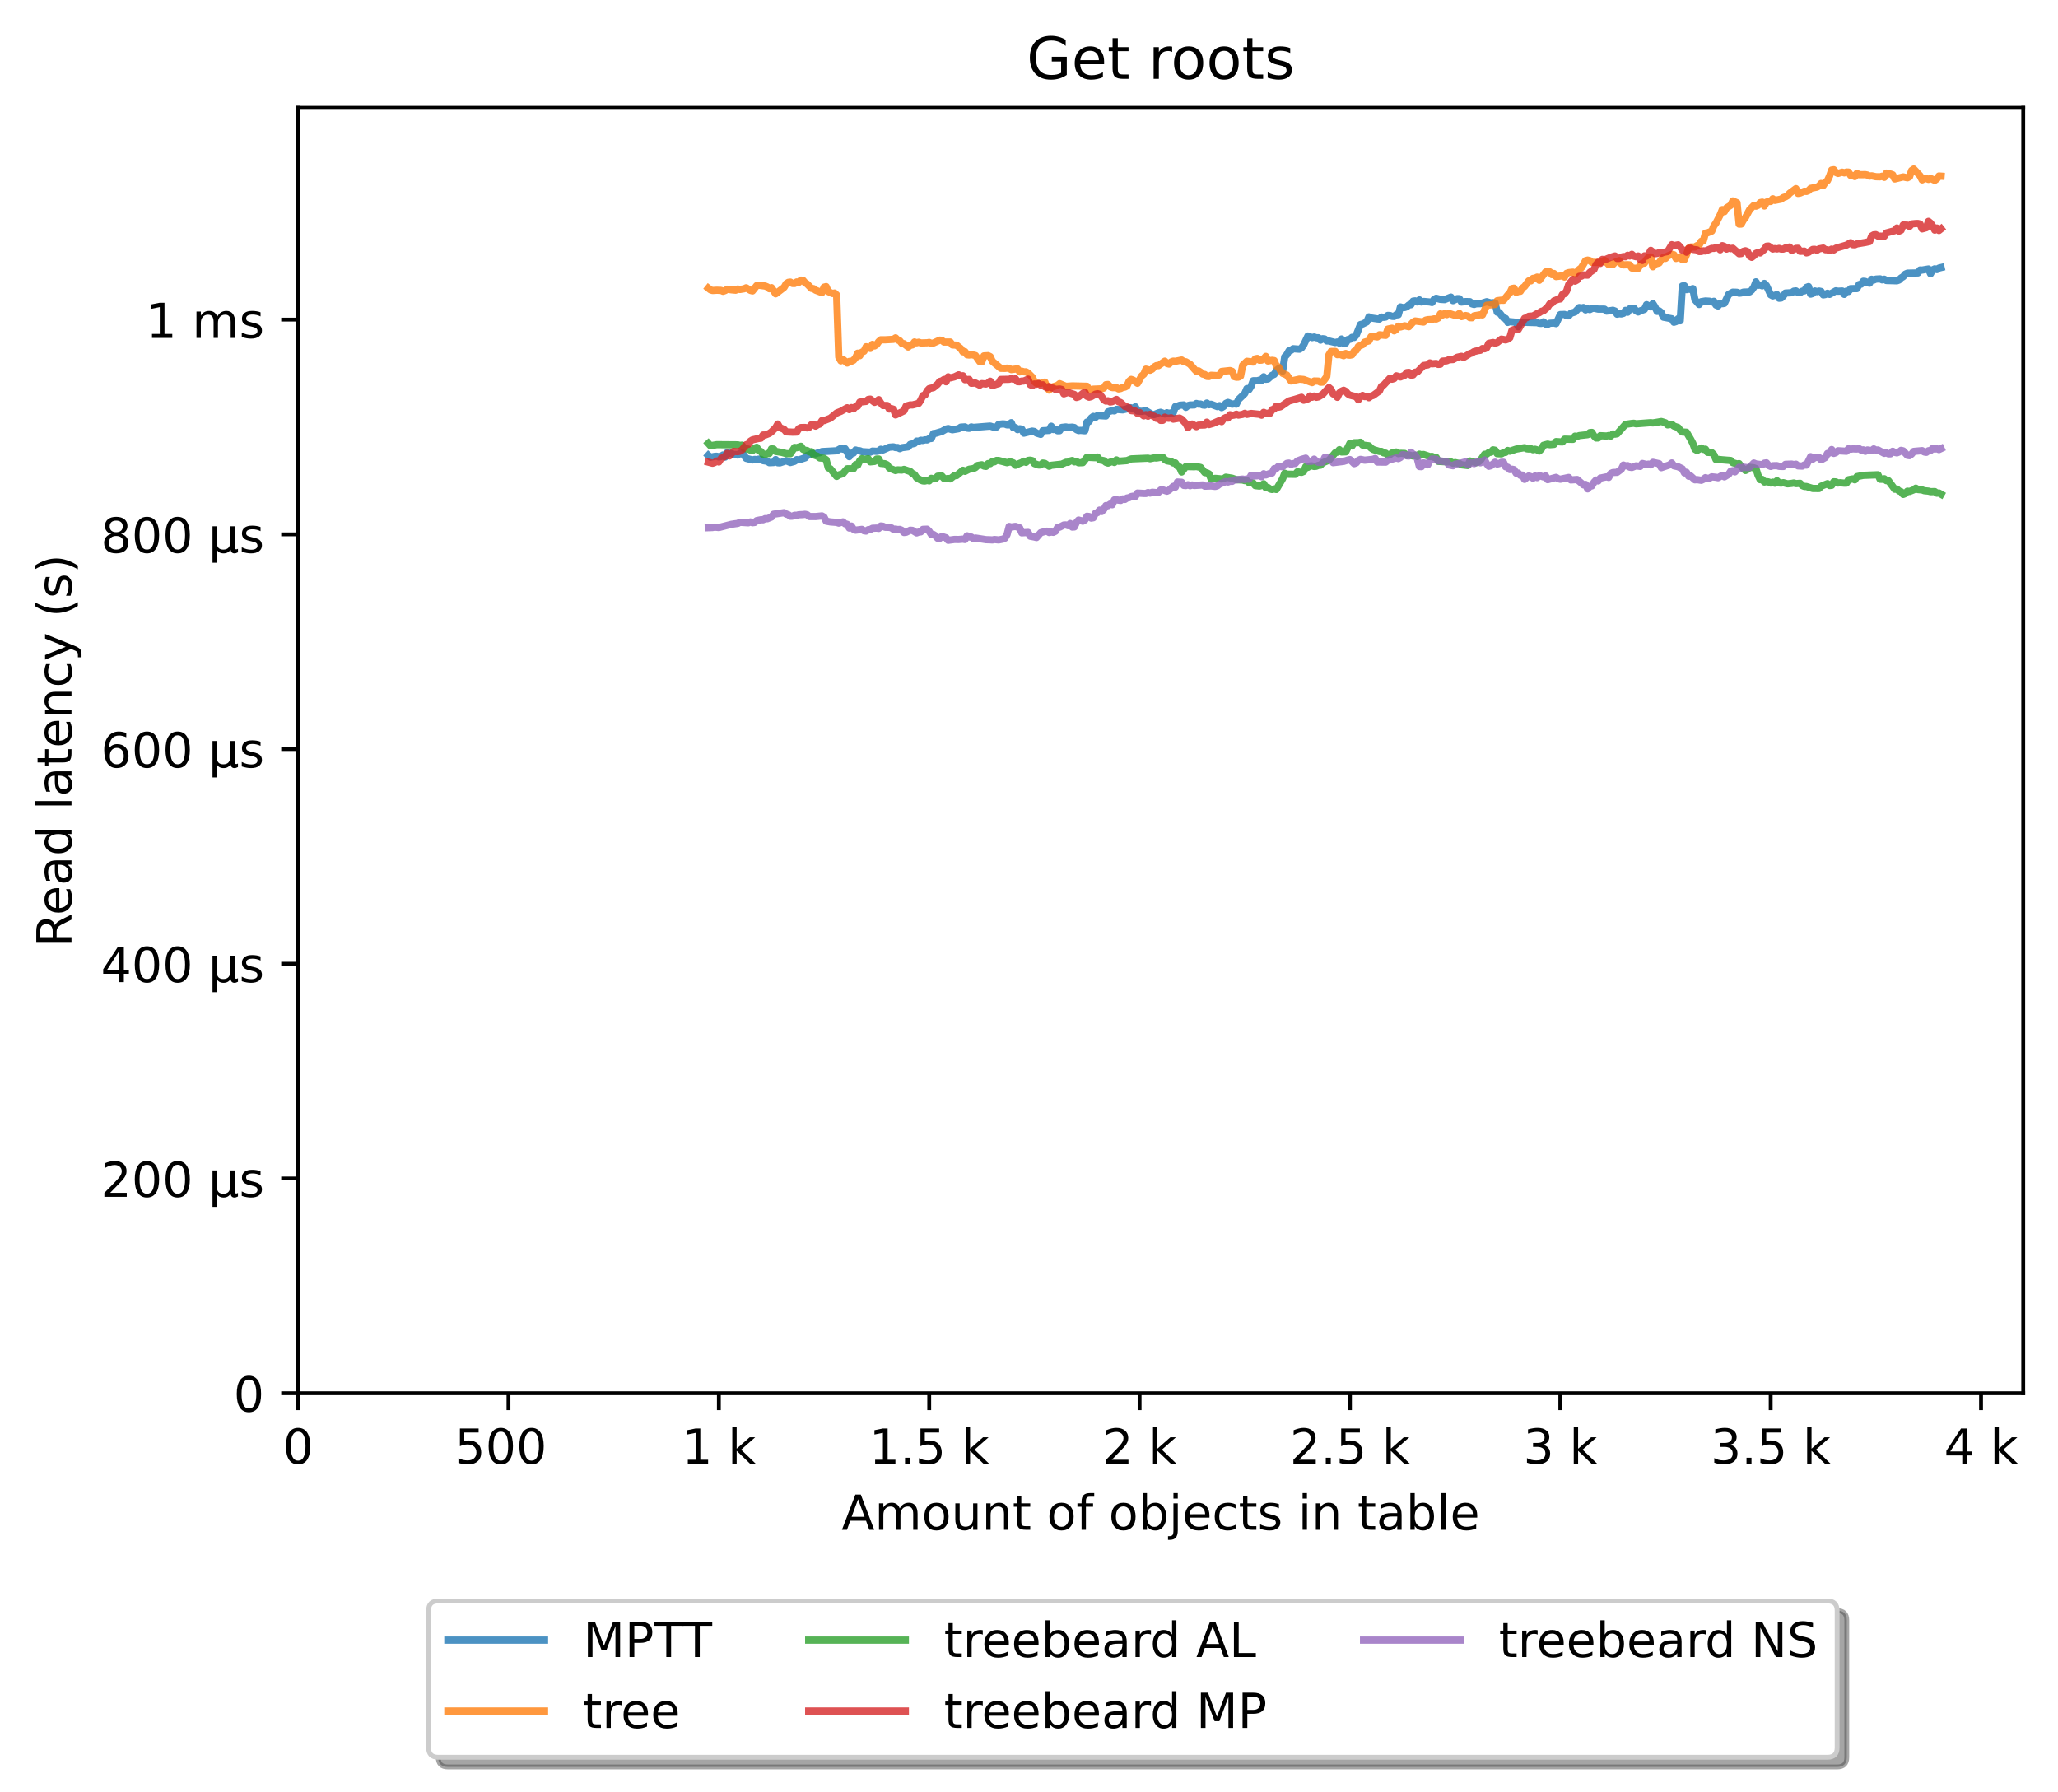 <?xml version="1.0" encoding="utf-8" standalone="no"?>
<!DOCTYPE svg PUBLIC "-//W3C//DTD SVG 1.1//EN"
  "http://www.w3.org/Graphics/SVG/1.1/DTD/svg11.dtd">
<!-- Created with matplotlib (https://matplotlib.org/) -->
<svg height="371.002pt" version="1.1" viewBox="0 0 426.036 371.002" width="426.036pt" xmlns="http://www.w3.org/2000/svg" xmlns:xlink="http://www.w3.org/1999/xlink">
 <defs>
  <style type="text/css">*{stroke-linecap:butt;stroke-linejoin:round;}</style>
 </defs>
 <g id="figure_1">
  <g id="patch_1">
   <path d="M 0 371.002 
L 426.036 371.002 
L 426.036 0 
L 0 0 
z
" style="fill:#ffffff;"/>
  </g>
  <g id="axes_1">
   <g id="patch_2">
    <path d="M 61.716 288.43 
L 418.836 288.43 
L 418.836 22.318 
L 61.716 22.318 
z
" style="fill:#ffffff;"/>
   </g>
   <g id="matplotlib.axis_1">
    <g id="xtick_1">
     <g id="line2d_1">
      <defs>
       <path d="M 0 0 
L 0 3.5 
" id="maddb0f91e2" style="stroke:#000000;stroke-width:0.8;"/>
      </defs>
      <g>
       <use style="stroke:#000000;stroke-width:0.8;" x="61.716" xlink:href="#maddb0f91e2" y="288.43"/>
      </g>
     </g>
     <g id="text_1">
      <!-- 0 -->
      <g transform="translate(58.534 303.029)scale(0.1 -0.1)">
       <defs>
        <path d="M 31.781 66.406 
Q 24.172 66.406 20.328 58.906 
Q 16.5 51.422 16.5 36.375 
Q 16.5 21.391 20.328 13.891 
Q 24.172 6.391 31.781 6.391 
Q 39.453 6.391 43.281 13.891 
Q 47.125 21.391 47.125 36.375 
Q 47.125 51.422 43.281 58.906 
Q 39.453 66.406 31.781 66.406 
z
M 31.781 74.219 
Q 44.047 74.219 50.516 64.516 
Q 56.984 54.828 56.984 36.375 
Q 56.984 17.969 50.516 8.266 
Q 44.047 -1.422 31.781 -1.422 
Q 19.531 -1.422 13.062 8.266 
Q 6.594 17.969 6.594 36.375 
Q 6.594 54.828 13.062 64.516 
Q 19.531 74.219 31.781 74.219 
z
" id="DejaVuSans-48"/>
       </defs>
       <use xlink:href="#DejaVuSans-48"/>
      </g>
     </g>
    </g>
    <g id="xtick_2">
     <g id="line2d_2">
      <g>
       <use style="stroke:#000000;stroke-width:0.8;" x="105.264" xlink:href="#maddb0f91e2" y="288.43"/>
      </g>
     </g>
     <g id="text_2">
      <!-- 500  -->
      <g transform="translate(94.131 303.029)scale(0.1 -0.1)">
       <defs>
        <path d="M 10.797 72.906 
L 49.516 72.906 
L 49.516 64.594 
L 19.828 64.594 
L 19.828 46.734 
Q 21.969 47.469 24.109 47.828 
Q 26.266 48.188 28.422 48.188 
Q 40.625 48.188 47.75 41.5 
Q 54.891 34.812 54.891 23.391 
Q 54.891 11.625 47.562 5.094 
Q 40.234 -1.422 26.906 -1.422 
Q 22.312 -1.422 17.547 -0.641 
Q 12.797 0.141 7.719 1.703 
L 7.719 11.625 
Q 12.109 9.234 16.797 8.062 
Q 21.484 6.891 26.703 6.891 
Q 35.156 6.891 40.078 11.328 
Q 45.016 15.766 45.016 23.391 
Q 45.016 31 40.078 35.438 
Q 35.156 39.891 26.703 39.891 
Q 22.75 39.891 18.812 39.016 
Q 14.891 38.141 10.797 36.281 
z
" id="DejaVuSans-53"/>
        <path id="DejaVuSans-32"/>
       </defs>
       <use xlink:href="#DejaVuSans-53"/>
       <use x="63.623" xlink:href="#DejaVuSans-48"/>
       <use x="127.246" xlink:href="#DejaVuSans-48"/>
       <use x="190.869" xlink:href="#DejaVuSans-32"/>
      </g>
     </g>
    </g>
    <g id="xtick_3">
     <g id="line2d_3">
      <g>
       <use style="stroke:#000000;stroke-width:0.8;" x="148.813" xlink:href="#maddb0f91e2" y="288.43"/>
      </g>
     </g>
     <g id="text_3">
      <!-- 1 k -->
      <g transform="translate(141.147 303.029)scale(0.1 -0.1)">
       <defs>
        <path d="M 12.406 8.297 
L 28.516 8.297 
L 28.516 63.922 
L 10.984 60.406 
L 10.984 69.391 
L 28.422 72.906 
L 38.281 72.906 
L 38.281 8.297 
L 54.391 8.297 
L 54.391 0 
L 12.406 0 
z
" id="DejaVuSans-49"/>
        <path d="M 9.078 75.984 
L 18.109 75.984 
L 18.109 31.109 
L 44.922 54.688 
L 56.391 54.688 
L 27.391 29.109 
L 57.625 0 
L 45.906 0 
L 18.109 26.703 
L 18.109 0 
L 9.078 0 
z
" id="DejaVuSans-107"/>
       </defs>
       <use xlink:href="#DejaVuSans-49"/>
       <use x="63.623" xlink:href="#DejaVuSans-32"/>
       <use x="95.41" xlink:href="#DejaVuSans-107"/>
      </g>
     </g>
    </g>
    <g id="xtick_4">
     <g id="line2d_4">
      <g>
       <use style="stroke:#000000;stroke-width:0.8;" x="192.361" xlink:href="#maddb0f91e2" y="288.43"/>
      </g>
     </g>
     <g id="text_4">
      <!-- 1.5 k -->
      <g transform="translate(179.925 303.029)scale(0.1 -0.1)">
       <defs>
        <path d="M 10.688 12.406 
L 21 12.406 
L 21 0 
L 10.688 0 
z
" id="DejaVuSans-46"/>
       </defs>
       <use xlink:href="#DejaVuSans-49"/>
       <use x="63.623" xlink:href="#DejaVuSans-46"/>
       <use x="95.41" xlink:href="#DejaVuSans-53"/>
       <use x="159.033" xlink:href="#DejaVuSans-32"/>
       <use x="190.82" xlink:href="#DejaVuSans-107"/>
      </g>
     </g>
    </g>
    <g id="xtick_5">
     <g id="line2d_5">
      <g>
       <use style="stroke:#000000;stroke-width:0.8;" x="235.91" xlink:href="#maddb0f91e2" y="288.43"/>
      </g>
     </g>
     <g id="text_5">
      <!-- 2 k -->
      <g transform="translate(228.244 303.029)scale(0.1 -0.1)">
       <defs>
        <path d="M 19.188 8.297 
L 53.609 8.297 
L 53.609 0 
L 7.328 0 
L 7.328 8.297 
Q 12.938 14.109 22.625 23.891 
Q 32.328 33.688 34.812 36.531 
Q 39.547 41.844 41.422 45.531 
Q 43.312 49.219 43.312 52.781 
Q 43.312 58.594 39.234 62.25 
Q 35.156 65.922 28.609 65.922 
Q 23.969 65.922 18.812 64.312 
Q 13.672 62.703 7.812 59.422 
L 7.812 69.391 
Q 13.766 71.781 18.938 73 
Q 24.125 74.219 28.422 74.219 
Q 39.75 74.219 46.484 68.547 
Q 53.219 62.891 53.219 53.422 
Q 53.219 48.922 51.531 44.891 
Q 49.859 40.875 45.406 35.406 
Q 44.188 33.984 37.641 27.219 
Q 31.109 20.453 19.188 8.297 
z
" id="DejaVuSans-50"/>
       </defs>
       <use xlink:href="#DejaVuSans-50"/>
       <use x="63.623" xlink:href="#DejaVuSans-32"/>
       <use x="95.41" xlink:href="#DejaVuSans-107"/>
      </g>
     </g>
    </g>
    <g id="xtick_6">
     <g id="line2d_6">
      <g>
       <use style="stroke:#000000;stroke-width:0.8;" x="279.458" xlink:href="#maddb0f91e2" y="288.43"/>
      </g>
     </g>
     <g id="text_6">
      <!-- 2.5 k -->
      <g transform="translate(267.023 303.029)scale(0.1 -0.1)">
       <use xlink:href="#DejaVuSans-50"/>
       <use x="63.623" xlink:href="#DejaVuSans-46"/>
       <use x="95.41" xlink:href="#DejaVuSans-53"/>
       <use x="159.033" xlink:href="#DejaVuSans-32"/>
       <use x="190.82" xlink:href="#DejaVuSans-107"/>
      </g>
     </g>
    </g>
    <g id="xtick_7">
     <g id="line2d_7">
      <g>
       <use style="stroke:#000000;stroke-width:0.8;" x="323.007" xlink:href="#maddb0f91e2" y="288.43"/>
      </g>
     </g>
     <g id="text_7">
      <!-- 3 k -->
      <g transform="translate(315.341 303.029)scale(0.1 -0.1)">
       <defs>
        <path d="M 40.578 39.312 
Q 47.656 37.797 51.625 33 
Q 55.609 28.219 55.609 21.188 
Q 55.609 10.406 48.188 4.484 
Q 40.766 -1.422 27.094 -1.422 
Q 22.516 -1.422 17.656 -0.516 
Q 12.797 0.391 7.625 2.203 
L 7.625 11.719 
Q 11.719 9.328 16.594 8.109 
Q 21.484 6.891 26.812 6.891 
Q 36.078 6.891 40.938 10.547 
Q 45.797 14.203 45.797 21.188 
Q 45.797 27.641 41.281 31.266 
Q 36.766 34.906 28.719 34.906 
L 20.219 34.906 
L 20.219 43.016 
L 29.109 43.016 
Q 36.375 43.016 40.234 45.922 
Q 44.094 48.828 44.094 54.297 
Q 44.094 59.906 40.109 62.906 
Q 36.141 65.922 28.719 65.922 
Q 24.656 65.922 20.016 65.031 
Q 15.375 64.156 9.812 62.312 
L 9.812 71.094 
Q 15.438 72.656 20.344 73.438 
Q 25.25 74.219 29.594 74.219 
Q 40.828 74.219 47.359 69.109 
Q 53.906 64.016 53.906 55.328 
Q 53.906 49.266 50.438 45.094 
Q 46.969 40.922 40.578 39.312 
z
" id="DejaVuSans-51"/>
       </defs>
       <use xlink:href="#DejaVuSans-51"/>
       <use x="63.623" xlink:href="#DejaVuSans-32"/>
       <use x="95.41" xlink:href="#DejaVuSans-107"/>
      </g>
     </g>
    </g>
    <g id="xtick_8">
     <g id="line2d_8">
      <g>
       <use style="stroke:#000000;stroke-width:0.8;" x="366.556" xlink:href="#maddb0f91e2" y="288.43"/>
      </g>
     </g>
     <g id="text_8">
      <!-- 3.5 k -->
      <g transform="translate(354.12 303.029)scale(0.1 -0.1)">
       <use xlink:href="#DejaVuSans-51"/>
       <use x="63.623" xlink:href="#DejaVuSans-46"/>
       <use x="95.41" xlink:href="#DejaVuSans-53"/>
       <use x="159.033" xlink:href="#DejaVuSans-32"/>
       <use x="190.82" xlink:href="#DejaVuSans-107"/>
      </g>
     </g>
    </g>
    <g id="xtick_9">
     <g id="line2d_9">
      <g>
       <use style="stroke:#000000;stroke-width:0.8;" x="410.104" xlink:href="#maddb0f91e2" y="288.43"/>
      </g>
     </g>
     <g id="text_9">
      <!-- 4 k -->
      <g transform="translate(402.439 303.029)scale(0.1 -0.1)">
       <defs>
        <path d="M 37.797 64.312 
L 12.891 25.391 
L 37.797 25.391 
z
M 35.203 72.906 
L 47.609 72.906 
L 47.609 25.391 
L 58.016 25.391 
L 58.016 17.188 
L 47.609 17.188 
L 47.609 0 
L 37.797 0 
L 37.797 17.188 
L 4.891 17.188 
L 4.891 26.703 
z
" id="DejaVuSans-52"/>
       </defs>
       <use xlink:href="#DejaVuSans-52"/>
       <use x="63.623" xlink:href="#DejaVuSans-32"/>
       <use x="95.41" xlink:href="#DejaVuSans-107"/>
      </g>
     </g>
    </g>
    <g id="text_10">
     <!-- Amount of objects in table -->
     <g transform="translate(174.217 316.707)scale(0.1 -0.1)">
      <defs>
       <path d="M 34.188 63.188 
L 20.797 26.906 
L 47.609 26.906 
z
M 28.609 72.906 
L 39.797 72.906 
L 67.578 0 
L 57.328 0 
L 50.688 18.703 
L 17.828 18.703 
L 11.188 0 
L 0.781 0 
z
" id="DejaVuSans-65"/>
       <path d="M 52 44.188 
Q 55.375 50.25 60.062 53.125 
Q 64.75 56 71.094 56 
Q 79.641 56 84.281 50.016 
Q 88.922 44.047 88.922 33.016 
L 88.922 0 
L 79.891 0 
L 79.891 32.719 
Q 79.891 40.578 77.094 44.375 
Q 74.312 48.188 68.609 48.188 
Q 61.625 48.188 57.562 43.547 
Q 53.516 38.922 53.516 30.906 
L 53.516 0 
L 44.484 0 
L 44.484 32.719 
Q 44.484 40.625 41.703 44.406 
Q 38.922 48.188 33.109 48.188 
Q 26.219 48.188 22.156 43.531 
Q 18.109 38.875 18.109 30.906 
L 18.109 0 
L 9.078 0 
L 9.078 54.688 
L 18.109 54.688 
L 18.109 46.188 
Q 21.188 51.219 25.484 53.609 
Q 29.781 56 35.688 56 
Q 41.656 56 45.828 52.969 
Q 50 49.953 52 44.188 
z
" id="DejaVuSans-109"/>
       <path d="M 30.609 48.391 
Q 23.391 48.391 19.188 42.75 
Q 14.984 37.109 14.984 27.297 
Q 14.984 17.484 19.156 11.844 
Q 23.344 6.203 30.609 6.203 
Q 37.797 6.203 41.984 11.859 
Q 46.188 17.531 46.188 27.297 
Q 46.188 37.016 41.984 42.703 
Q 37.797 48.391 30.609 48.391 
z
M 30.609 56 
Q 42.328 56 49.016 48.375 
Q 55.719 40.766 55.719 27.297 
Q 55.719 13.875 49.016 6.219 
Q 42.328 -1.422 30.609 -1.422 
Q 18.844 -1.422 12.172 6.219 
Q 5.516 13.875 5.516 27.297 
Q 5.516 40.766 12.172 48.375 
Q 18.844 56 30.609 56 
z
" id="DejaVuSans-111"/>
       <path d="M 8.5 21.578 
L 8.5 54.688 
L 17.484 54.688 
L 17.484 21.922 
Q 17.484 14.156 20.5 10.266 
Q 23.531 6.391 29.594 6.391 
Q 36.859 6.391 41.078 11.031 
Q 45.312 15.672 45.312 23.688 
L 45.312 54.688 
L 54.297 54.688 
L 54.297 0 
L 45.312 0 
L 45.312 8.406 
Q 42.047 3.422 37.719 1 
Q 33.406 -1.422 27.688 -1.422 
Q 18.266 -1.422 13.375 4.438 
Q 8.5 10.297 8.5 21.578 
z
M 31.109 56 
z
" id="DejaVuSans-117"/>
       <path d="M 54.891 33.016 
L 54.891 0 
L 45.906 0 
L 45.906 32.719 
Q 45.906 40.484 42.875 44.328 
Q 39.844 48.188 33.797 48.188 
Q 26.516 48.188 22.312 43.547 
Q 18.109 38.922 18.109 30.906 
L 18.109 0 
L 9.078 0 
L 9.078 54.688 
L 18.109 54.688 
L 18.109 46.188 
Q 21.344 51.125 25.703 53.562 
Q 30.078 56 35.797 56 
Q 45.219 56 50.047 50.172 
Q 54.891 44.344 54.891 33.016 
z
" id="DejaVuSans-110"/>
       <path d="M 18.312 70.219 
L 18.312 54.688 
L 36.812 54.688 
L 36.812 47.703 
L 18.312 47.703 
L 18.312 18.016 
Q 18.312 11.328 20.141 9.422 
Q 21.969 7.516 27.594 7.516 
L 36.812 7.516 
L 36.812 0 
L 27.594 0 
Q 17.188 0 13.234 3.875 
Q 9.281 7.766 9.281 18.016 
L 9.281 47.703 
L 2.688 47.703 
L 2.688 54.688 
L 9.281 54.688 
L 9.281 70.219 
z
" id="DejaVuSans-116"/>
       <path d="M 37.109 75.984 
L 37.109 68.5 
L 28.516 68.5 
Q 23.688 68.5 21.797 66.547 
Q 19.922 64.594 19.922 59.516 
L 19.922 54.688 
L 34.719 54.688 
L 34.719 47.703 
L 19.922 47.703 
L 19.922 0 
L 10.891 0 
L 10.891 47.703 
L 2.297 47.703 
L 2.297 54.688 
L 10.891 54.688 
L 10.891 58.5 
Q 10.891 67.625 15.141 71.797 
Q 19.391 75.984 28.609 75.984 
z
" id="DejaVuSans-102"/>
       <path d="M 48.688 27.297 
Q 48.688 37.203 44.609 42.844 
Q 40.531 48.484 33.406 48.484 
Q 26.266 48.484 22.188 42.844 
Q 18.109 37.203 18.109 27.297 
Q 18.109 17.391 22.188 11.75 
Q 26.266 6.109 33.406 6.109 
Q 40.531 6.109 44.609 11.75 
Q 48.688 17.391 48.688 27.297 
z
M 18.109 46.391 
Q 20.953 51.266 25.266 53.625 
Q 29.594 56 35.594 56 
Q 45.562 56 51.781 48.094 
Q 58.016 40.188 58.016 27.297 
Q 58.016 14.406 51.781 6.484 
Q 45.562 -1.422 35.594 -1.422 
Q 29.594 -1.422 25.266 0.953 
Q 20.953 3.328 18.109 8.203 
L 18.109 0 
L 9.078 0 
L 9.078 75.984 
L 18.109 75.984 
z
" id="DejaVuSans-98"/>
       <path d="M 9.422 54.688 
L 18.406 54.688 
L 18.406 -0.984 
Q 18.406 -11.422 14.422 -16.109 
Q 10.453 -20.797 1.609 -20.797 
L -1.812 -20.797 
L -1.812 -13.188 
L 0.594 -13.188 
Q 5.719 -13.188 7.562 -10.812 
Q 9.422 -8.453 9.422 -0.984 
z
M 9.422 75.984 
L 18.406 75.984 
L 18.406 64.594 
L 9.422 64.594 
z
" id="DejaVuSans-106"/>
       <path d="M 56.203 29.594 
L 56.203 25.203 
L 14.891 25.203 
Q 15.484 15.922 20.484 11.062 
Q 25.484 6.203 34.422 6.203 
Q 39.594 6.203 44.453 7.469 
Q 49.312 8.734 54.109 11.281 
L 54.109 2.781 
Q 49.266 0.734 44.188 -0.344 
Q 39.109 -1.422 33.891 -1.422 
Q 20.797 -1.422 13.156 6.188 
Q 5.516 13.812 5.516 26.812 
Q 5.516 40.234 12.766 48.109 
Q 20.016 56 32.328 56 
Q 43.359 56 49.781 48.891 
Q 56.203 41.797 56.203 29.594 
z
M 47.219 32.234 
Q 47.125 39.594 43.094 43.984 
Q 39.062 48.391 32.422 48.391 
Q 24.906 48.391 20.391 44.141 
Q 15.875 39.891 15.188 32.172 
z
" id="DejaVuSans-101"/>
       <path d="M 48.781 52.594 
L 48.781 44.188 
Q 44.969 46.297 41.141 47.344 
Q 37.312 48.391 33.406 48.391 
Q 24.656 48.391 19.812 42.844 
Q 14.984 37.312 14.984 27.297 
Q 14.984 17.281 19.812 11.734 
Q 24.656 6.203 33.406 6.203 
Q 37.312 6.203 41.141 7.25 
Q 44.969 8.297 48.781 10.406 
L 48.781 2.094 
Q 45.016 0.344 40.984 -0.531 
Q 36.969 -1.422 32.422 -1.422 
Q 20.062 -1.422 12.781 6.344 
Q 5.516 14.109 5.516 27.297 
Q 5.516 40.672 12.859 48.328 
Q 20.219 56 33.016 56 
Q 37.156 56 41.109 55.141 
Q 45.062 54.297 48.781 52.594 
z
" id="DejaVuSans-99"/>
       <path d="M 44.281 53.078 
L 44.281 44.578 
Q 40.484 46.531 36.375 47.5 
Q 32.281 48.484 27.875 48.484 
Q 21.188 48.484 17.844 46.438 
Q 14.5 44.391 14.5 40.281 
Q 14.5 37.156 16.891 35.375 
Q 19.281 33.594 26.516 31.984 
L 29.594 31.297 
Q 39.156 29.25 43.188 25.516 
Q 47.219 21.781 47.219 15.094 
Q 47.219 7.469 41.188 3.016 
Q 35.156 -1.422 24.609 -1.422 
Q 20.219 -1.422 15.453 -0.562 
Q 10.688 0.297 5.422 2 
L 5.422 11.281 
Q 10.406 8.688 15.234 7.391 
Q 20.062 6.109 24.812 6.109 
Q 31.156 6.109 34.562 8.281 
Q 37.984 10.453 37.984 14.406 
Q 37.984 18.062 35.516 20.016 
Q 33.062 21.969 24.703 23.781 
L 21.578 24.516 
Q 13.234 26.266 9.516 29.906 
Q 5.812 33.547 5.812 39.891 
Q 5.812 47.609 11.281 51.797 
Q 16.75 56 26.812 56 
Q 31.781 56 36.172 55.266 
Q 40.578 54.547 44.281 53.078 
z
" id="DejaVuSans-115"/>
       <path d="M 9.422 54.688 
L 18.406 54.688 
L 18.406 0 
L 9.422 0 
z
M 9.422 75.984 
L 18.406 75.984 
L 18.406 64.594 
L 9.422 64.594 
z
" id="DejaVuSans-105"/>
       <path d="M 34.281 27.484 
Q 23.391 27.484 19.188 25 
Q 14.984 22.516 14.984 16.5 
Q 14.984 11.719 18.141 8.906 
Q 21.297 6.109 26.703 6.109 
Q 34.188 6.109 38.703 11.406 
Q 43.219 16.703 43.219 25.484 
L 43.219 27.484 
z
M 52.203 31.203 
L 52.203 0 
L 43.219 0 
L 43.219 8.297 
Q 40.141 3.328 35.547 0.953 
Q 30.953 -1.422 24.312 -1.422 
Q 15.922 -1.422 10.953 3.297 
Q 6 8.016 6 15.922 
Q 6 25.141 12.172 29.828 
Q 18.359 34.516 30.609 34.516 
L 43.219 34.516 
L 43.219 35.406 
Q 43.219 41.609 39.141 45 
Q 35.062 48.391 27.688 48.391 
Q 23 48.391 18.547 47.266 
Q 14.109 46.141 10.016 43.891 
L 10.016 52.203 
Q 14.938 54.109 19.578 55.047 
Q 24.219 56 28.609 56 
Q 40.484 56 46.344 49.844 
Q 52.203 43.703 52.203 31.203 
z
" id="DejaVuSans-97"/>
       <path d="M 9.422 75.984 
L 18.406 75.984 
L 18.406 0 
L 9.422 0 
z
" id="DejaVuSans-108"/>
      </defs>
      <use xlink:href="#DejaVuSans-65"/>
      <use x="68.408" xlink:href="#DejaVuSans-109"/>
      <use x="165.82" xlink:href="#DejaVuSans-111"/>
      <use x="227.002" xlink:href="#DejaVuSans-117"/>
      <use x="290.381" xlink:href="#DejaVuSans-110"/>
      <use x="353.76" xlink:href="#DejaVuSans-116"/>
      <use x="392.969" xlink:href="#DejaVuSans-32"/>
      <use x="424.756" xlink:href="#DejaVuSans-111"/>
      <use x="485.938" xlink:href="#DejaVuSans-102"/>
      <use x="521.143" xlink:href="#DejaVuSans-32"/>
      <use x="552.93" xlink:href="#DejaVuSans-111"/>
      <use x="614.111" xlink:href="#DejaVuSans-98"/>
      <use x="677.588" xlink:href="#DejaVuSans-106"/>
      <use x="705.371" xlink:href="#DejaVuSans-101"/>
      <use x="766.895" xlink:href="#DejaVuSans-99"/>
      <use x="821.875" xlink:href="#DejaVuSans-116"/>
      <use x="861.084" xlink:href="#DejaVuSans-115"/>
      <use x="913.184" xlink:href="#DejaVuSans-32"/>
      <use x="944.971" xlink:href="#DejaVuSans-105"/>
      <use x="972.754" xlink:href="#DejaVuSans-110"/>
      <use x="1036.133" xlink:href="#DejaVuSans-32"/>
      <use x="1067.92" xlink:href="#DejaVuSans-116"/>
      <use x="1107.129" xlink:href="#DejaVuSans-97"/>
      <use x="1168.408" xlink:href="#DejaVuSans-98"/>
      <use x="1231.885" xlink:href="#DejaVuSans-108"/>
      <use x="1259.668" xlink:href="#DejaVuSans-101"/>
     </g>
    </g>
   </g>
   <g id="matplotlib.axis_2">
    <g id="ytick_1">
     <g id="line2d_10">
      <defs>
       <path d="M 0 0 
L -3.5 0 
" id="mcee09ea059" style="stroke:#000000;stroke-width:0.8;"/>
      </defs>
      <g>
       <use style="stroke:#000000;stroke-width:0.8;" x="61.716" xlink:href="#mcee09ea059" y="288.43"/>
      </g>
     </g>
     <g id="text_11">
      <!-- 0 -->
      <g transform="translate(48.353 292.229)scale(0.1 -0.1)">
       <use xlink:href="#DejaVuSans-48"/>
      </g>
     </g>
    </g>
    <g id="ytick_2">
     <g id="line2d_11">
      <g>
       <use style="stroke:#000000;stroke-width:0.8;" x="61.716" xlink:href="#mcee09ea059" y="243.977"/>
      </g>
     </g>
     <g id="text_12">
      <!-- 200 µs -->
      <g transform="translate(20.878 247.776)scale(0.1 -0.1)">
       <defs>
        <path d="M 8.5 -20.797 
L 8.5 54.688 
L 17.484 54.688 
L 17.484 20.703 
Q 17.484 13.625 20.844 10 
Q 24.219 6.391 30.812 6.391 
Q 38.031 6.391 41.672 10.484 
Q 45.312 14.594 45.312 22.797 
L 45.312 54.688 
L 54.297 54.688 
L 54.297 12.594 
Q 54.297 9.672 55.141 8.281 
Q 56 6.891 57.812 6.891 
Q 58.25 6.891 59.031 7.156 
Q 59.812 7.422 61.188 8.016 
L 61.188 0.781 
Q 59.188 -0.344 57.391 -0.875 
Q 55.609 -1.422 53.906 -1.422 
Q 50.531 -1.422 48.531 0.484 
Q 46.531 2.391 45.797 6.297 
Q 43.359 2.438 39.812 0.5 
Q 36.281 -1.422 31.5 -1.422 
Q 26.516 -1.422 23.016 0.484 
Q 19.531 2.391 17.484 6.203 
L 17.484 -20.797 
z
" id="DejaVuSans-181"/>
       </defs>
       <use xlink:href="#DejaVuSans-50"/>
       <use x="63.623" xlink:href="#DejaVuSans-48"/>
       <use x="127.246" xlink:href="#DejaVuSans-48"/>
       <use x="190.869" xlink:href="#DejaVuSans-32"/>
       <use x="222.656" xlink:href="#DejaVuSans-181"/>
       <use x="286.279" xlink:href="#DejaVuSans-115"/>
      </g>
     </g>
    </g>
    <g id="ytick_3">
     <g id="line2d_12">
      <g>
       <use style="stroke:#000000;stroke-width:0.8;" x="61.716" xlink:href="#mcee09ea059" y="199.524"/>
      </g>
     </g>
     <g id="text_13">
      <!-- 400 µs -->
      <g transform="translate(20.878 203.324)scale(0.1 -0.1)">
       <use xlink:href="#DejaVuSans-52"/>
       <use x="63.623" xlink:href="#DejaVuSans-48"/>
       <use x="127.246" xlink:href="#DejaVuSans-48"/>
       <use x="190.869" xlink:href="#DejaVuSans-32"/>
       <use x="222.656" xlink:href="#DejaVuSans-181"/>
       <use x="286.279" xlink:href="#DejaVuSans-115"/>
      </g>
     </g>
    </g>
    <g id="ytick_4">
     <g id="line2d_13">
      <g>
       <use style="stroke:#000000;stroke-width:0.8;" x="61.716" xlink:href="#mcee09ea059" y="155.071"/>
      </g>
     </g>
     <g id="text_14">
      <!-- 600 µs -->
      <g transform="translate(20.878 158.871)scale(0.1 -0.1)">
       <defs>
        <path d="M 33.016 40.375 
Q 26.375 40.375 22.484 35.828 
Q 18.609 31.297 18.609 23.391 
Q 18.609 15.531 22.484 10.953 
Q 26.375 6.391 33.016 6.391 
Q 39.656 6.391 43.531 10.953 
Q 47.406 15.531 47.406 23.391 
Q 47.406 31.297 43.531 35.828 
Q 39.656 40.375 33.016 40.375 
z
M 52.594 71.297 
L 52.594 62.312 
Q 48.875 64.062 45.094 64.984 
Q 41.312 65.922 37.594 65.922 
Q 27.828 65.922 22.672 59.328 
Q 17.531 52.734 16.797 39.406 
Q 19.672 43.656 24.016 45.922 
Q 28.375 48.188 33.594 48.188 
Q 44.578 48.188 50.953 41.516 
Q 57.328 34.859 57.328 23.391 
Q 57.328 12.156 50.688 5.359 
Q 44.047 -1.422 33.016 -1.422 
Q 20.359 -1.422 13.672 8.266 
Q 6.984 17.969 6.984 36.375 
Q 6.984 53.656 15.188 63.938 
Q 23.391 74.219 37.203 74.219 
Q 40.922 74.219 44.703 73.484 
Q 48.484 72.75 52.594 71.297 
z
" id="DejaVuSans-54"/>
       </defs>
       <use xlink:href="#DejaVuSans-54"/>
       <use x="63.623" xlink:href="#DejaVuSans-48"/>
       <use x="127.246" xlink:href="#DejaVuSans-48"/>
       <use x="190.869" xlink:href="#DejaVuSans-32"/>
       <use x="222.656" xlink:href="#DejaVuSans-181"/>
       <use x="286.279" xlink:href="#DejaVuSans-115"/>
      </g>
     </g>
    </g>
    <g id="ytick_5">
     <g id="line2d_14">
      <g>
       <use style="stroke:#000000;stroke-width:0.8;" x="61.716" xlink:href="#mcee09ea059" y="110.619"/>
      </g>
     </g>
     <g id="text_15">
      <!-- 800 µs -->
      <g transform="translate(20.878 114.418)scale(0.1 -0.1)">
       <defs>
        <path d="M 31.781 34.625 
Q 24.75 34.625 20.719 30.859 
Q 16.703 27.094 16.703 20.516 
Q 16.703 13.922 20.719 10.156 
Q 24.75 6.391 31.781 6.391 
Q 38.812 6.391 42.859 10.172 
Q 46.922 13.969 46.922 20.516 
Q 46.922 27.094 42.891 30.859 
Q 38.875 34.625 31.781 34.625 
z
M 21.922 38.812 
Q 15.578 40.375 12.031 44.719 
Q 8.5 49.078 8.5 55.328 
Q 8.5 64.062 14.719 69.141 
Q 20.953 74.219 31.781 74.219 
Q 42.672 74.219 48.875 69.141 
Q 55.078 64.062 55.078 55.328 
Q 55.078 49.078 51.531 44.719 
Q 48 40.375 41.703 38.812 
Q 48.828 37.156 52.797 32.312 
Q 56.781 27.484 56.781 20.516 
Q 56.781 9.906 50.312 4.234 
Q 43.844 -1.422 31.781 -1.422 
Q 19.734 -1.422 13.25 4.234 
Q 6.781 9.906 6.781 20.516 
Q 6.781 27.484 10.781 32.312 
Q 14.797 37.156 21.922 38.812 
z
M 18.312 54.391 
Q 18.312 48.734 21.844 45.562 
Q 25.391 42.391 31.781 42.391 
Q 38.141 42.391 41.719 45.562 
Q 45.312 48.734 45.312 54.391 
Q 45.312 60.062 41.719 63.234 
Q 38.141 66.406 31.781 66.406 
Q 25.391 66.406 21.844 63.234 
Q 18.312 60.062 18.312 54.391 
z
" id="DejaVuSans-56"/>
       </defs>
       <use xlink:href="#DejaVuSans-56"/>
       <use x="63.623" xlink:href="#DejaVuSans-48"/>
       <use x="127.246" xlink:href="#DejaVuSans-48"/>
       <use x="190.869" xlink:href="#DejaVuSans-32"/>
       <use x="222.656" xlink:href="#DejaVuSans-181"/>
       <use x="286.279" xlink:href="#DejaVuSans-115"/>
      </g>
     </g>
    </g>
    <g id="ytick_6">
     <g id="line2d_15">
      <g>
       <use style="stroke:#000000;stroke-width:0.8;" x="61.716" xlink:href="#mcee09ea059" y="66.166"/>
      </g>
     </g>
     <g id="text_16">
      <!-- 1 ms -->
      <g transform="translate(30.225 69.965)scale(0.1 -0.1)">
       <use xlink:href="#DejaVuSans-49"/>
       <use x="63.623" xlink:href="#DejaVuSans-32"/>
       <use x="95.41" xlink:href="#DejaVuSans-109"/>
       <use x="192.822" xlink:href="#DejaVuSans-115"/>
      </g>
     </g>
    </g>
    <g id="text_17">
     <!-- Read latency (s) -->
     <g transform="translate(14.798 195.99)rotate(-90)scale(0.1 -0.1)">
      <defs>
       <path d="M 44.391 34.188 
Q 47.562 33.109 50.562 29.594 
Q 53.562 26.078 56.594 19.922 
L 66.609 0 
L 56 0 
L 46.688 18.703 
Q 43.062 26.031 39.672 28.422 
Q 36.281 30.812 30.422 30.812 
L 19.672 30.812 
L 19.672 0 
L 9.812 0 
L 9.812 72.906 
L 32.078 72.906 
Q 44.578 72.906 50.734 67.672 
Q 56.891 62.453 56.891 51.906 
Q 56.891 45.016 53.688 40.469 
Q 50.484 35.938 44.391 34.188 
z
M 19.672 64.797 
L 19.672 38.922 
L 32.078 38.922 
Q 39.203 38.922 42.844 42.219 
Q 46.484 45.516 46.484 51.906 
Q 46.484 58.297 42.844 61.547 
Q 39.203 64.797 32.078 64.797 
z
" id="DejaVuSans-82"/>
       <path d="M 45.406 46.391 
L 45.406 75.984 
L 54.391 75.984 
L 54.391 0 
L 45.406 0 
L 45.406 8.203 
Q 42.578 3.328 38.25 0.953 
Q 33.938 -1.422 27.875 -1.422 
Q 17.969 -1.422 11.734 6.484 
Q 5.516 14.406 5.516 27.297 
Q 5.516 40.188 11.734 48.094 
Q 17.969 56 27.875 56 
Q 33.938 56 38.25 53.625 
Q 42.578 51.266 45.406 46.391 
z
M 14.797 27.297 
Q 14.797 17.391 18.875 11.75 
Q 22.953 6.109 30.078 6.109 
Q 37.203 6.109 41.297 11.75 
Q 45.406 17.391 45.406 27.297 
Q 45.406 37.203 41.297 42.844 
Q 37.203 48.484 30.078 48.484 
Q 22.953 48.484 18.875 42.844 
Q 14.797 37.203 14.797 27.297 
z
" id="DejaVuSans-100"/>
       <path d="M 32.172 -5.078 
Q 28.375 -14.844 24.75 -17.812 
Q 21.141 -20.797 15.094 -20.797 
L 7.906 -20.797 
L 7.906 -13.281 
L 13.188 -13.281 
Q 16.891 -13.281 18.938 -11.516 
Q 21 -9.766 23.484 -3.219 
L 25.094 0.875 
L 2.984 54.688 
L 12.5 54.688 
L 29.594 11.922 
L 46.688 54.688 
L 56.203 54.688 
z
" id="DejaVuSans-121"/>
       <path d="M 31 75.875 
Q 24.469 64.656 21.281 53.656 
Q 18.109 42.672 18.109 31.391 
Q 18.109 20.125 21.312 9.062 
Q 24.516 -2 31 -13.188 
L 23.188 -13.188 
Q 15.875 -1.703 12.234 9.375 
Q 8.594 20.453 8.594 31.391 
Q 8.594 42.281 12.203 53.312 
Q 15.828 64.359 23.188 75.875 
z
" id="DejaVuSans-40"/>
       <path d="M 8.016 75.875 
L 15.828 75.875 
Q 23.141 64.359 26.781 53.312 
Q 30.422 42.281 30.422 31.391 
Q 30.422 20.453 26.781 9.375 
Q 23.141 -1.703 15.828 -13.188 
L 8.016 -13.188 
Q 14.5 -2 17.703 9.062 
Q 20.906 20.125 20.906 31.391 
Q 20.906 42.672 17.703 53.656 
Q 14.5 64.656 8.016 75.875 
z
" id="DejaVuSans-41"/>
      </defs>
      <use xlink:href="#DejaVuSans-82"/>
      <use x="64.982" xlink:href="#DejaVuSans-101"/>
      <use x="126.506" xlink:href="#DejaVuSans-97"/>
      <use x="187.785" xlink:href="#DejaVuSans-100"/>
      <use x="251.262" xlink:href="#DejaVuSans-32"/>
      <use x="283.049" xlink:href="#DejaVuSans-108"/>
      <use x="310.832" xlink:href="#DejaVuSans-97"/>
      <use x="372.111" xlink:href="#DejaVuSans-116"/>
      <use x="411.32" xlink:href="#DejaVuSans-101"/>
      <use x="472.844" xlink:href="#DejaVuSans-110"/>
      <use x="536.223" xlink:href="#DejaVuSans-99"/>
      <use x="591.203" xlink:href="#DejaVuSans-121"/>
      <use x="650.383" xlink:href="#DejaVuSans-32"/>
      <use x="682.17" xlink:href="#DejaVuSans-40"/>
      <use x="721.184" xlink:href="#DejaVuSans-115"/>
      <use x="773.283" xlink:href="#DejaVuSans-41"/>
     </g>
    </g>
   </g>
   <g id="line2d_16">
    <path clip-path="url(#pbc399d6981)" d="M 146.635 94.27 
L 147.071 94.659 
L 147.942 94.483 
L 148.377 94.45 
L 148.813 94.608 
L 149.248 94.525 
L 149.684 94.187 
L 150.119 94.633 
L 150.555 93.668 
L 150.99 93.84 
L 151.426 93.868 
L 151.861 94.091 
L 152.297 94.086 
L 152.732 94.206 
L 153.168 93.843 
L 153.603 93.679 
L 154.474 94.892 
L 155.781 95.224 
L 156.216 95.109 
L 156.651 95.16 
L 157.087 95.045 
L 157.522 95.098 
L 157.958 95.36 
L 158.829 95.502 
L 159.264 95.792 
L 160.135 95.753 
L 160.571 95.142 
L 161.006 95.801 
L 161.442 95.827 
L 162.748 95.387 
L 163.619 95.753 
L 164.49 95.511 
L 164.926 95.16 
L 165.361 95.211 
L 166.668 94.788 
L 167.103 94.292 
L 167.539 94.174 
L 167.974 93.896 
L 168.845 93.944 
L 169.281 93.769 
L 169.716 93.727 
L 170.152 93.486 
L 171.458 93.42 
L 173.2 93.322 
L 174.071 92.828 
L 174.506 92.993 
L 174.942 92.888 
L 175.377 93.601 
L 175.813 94.542 
L 176.248 93.811 
L 176.684 93.798 
L 177.119 93.163 
L 177.555 93.306 
L 177.99 93.313 
L 178.426 93.505 
L 180.168 93.61 
L 180.603 93.389 
L 181.474 93.433 
L 181.91 93.348 
L 182.345 93.009 
L 182.781 93.155 
L 184.087 92.583 
L 184.958 92.512 
L 185.394 92.664 
L 185.829 92.645 
L 186.265 92.886 
L 186.7 92.683 
L 188.006 92.513 
L 188.442 91.992 
L 189.313 91.797 
L 189.748 91.318 
L 190.184 91.346 
L 190.619 91.144 
L 191.055 91.188 
L 191.49 91.055 
L 191.926 91.07 
L 192.361 90.809 
L 192.797 90.773 
L 193.232 89.755 
L 193.668 89.709 
L 194.539 89.449 
L 194.974 89.326 
L 195.845 88.835 
L 196.281 88.721 
L 197.152 88.974 
L 198.458 88.752 
L 198.894 88.429 
L 199.765 88.376 
L 200.2 88.627 
L 200.636 88.671 
L 201.071 88.384 
L 201.507 88.485 
L 204.99 88.208 
L 205.861 88.493 
L 206.297 88.408 
L 206.732 87.859 
L 207.603 87.754 
L 208.039 87.791 
L 208.474 87.961 
L 208.91 87.959 
L 209.345 87.506 
L 209.781 88.557 
L 210.216 88.523 
L 210.652 88.947 
L 211.087 88.765 
L 211.523 88.841 
L 211.958 89.676 
L 213.7 89.248 
L 214.136 89.331 
L 214.571 89.652 
L 215.442 89.929 
L 215.878 89.167 
L 217.184 89.107 
L 217.619 88.241 
L 218.055 88.925 
L 218.49 88.861 
L 218.926 89.171 
L 219.361 89.166 
L 219.797 88.486 
L 220.668 88.387 
L 221.103 88.491 
L 221.974 88.428 
L 222.41 88.512 
L 222.845 88.947 
L 223.281 89.137 
L 223.716 89.1 
L 224.587 89.181 
L 225.023 87.37 
L 225.458 87.259 
L 225.894 86.532 
L 226.329 86.203 
L 226.765 86.421 
L 227.2 86.018 
L 228.942 86.119 
L 229.378 85.251 
L 230.249 85.003 
L 230.684 85.069 
L 231.12 84.745 
L 232.426 84.854 
L 233.297 84.649 
L 233.732 84.408 
L 234.168 84.418 
L 234.603 84.625 
L 235.039 84.215 
L 235.474 85.104 
L 236.345 85.155 
L 237.216 85.038 
L 238.523 85.805 
L 238.958 85.821 
L 239.829 85.461 
L 240.265 85.353 
L 241.136 85.704 
L 241.571 85.444 
L 242.007 85.579 
L 242.442 85.461 
L 242.878 85.468 
L 243.313 84.166 
L 243.749 84.138 
L 244.184 83.902 
L 245.055 83.832 
L 245.491 84.332 
L 245.926 83.965 
L 246.362 83.842 
L 247.233 83.836 
L 247.668 83.53 
L 248.103 83.664 
L 248.539 83.649 
L 248.974 83.838 
L 249.41 83.879 
L 249.845 83.439 
L 250.281 83.788 
L 250.716 83.691 
L 252.023 84.181 
L 252.458 83.977 
L 252.894 84.39 
L 253.329 84.129 
L 253.765 83.51 
L 254.2 83.307 
L 255.071 83.675 
L 255.507 83.598 
L 255.942 83.665 
L 256.378 82.728 
L 257.684 81.476 
L 258.12 80.451 
L 258.555 80.675 
L 258.991 79.982 
L 259.426 78.827 
L 260.297 78.818 
L 260.733 78.698 
L 261.168 78.751 
L 261.604 78.003 
L 262.039 78.523 
L 262.475 78.47 
L 263.345 77.688 
L 263.781 77.506 
L 264.216 76.732 
L 264.652 76.366 
L 265.087 76.291 
L 265.523 76.84 
L 265.958 73.872 
L 266.394 73.425 
L 266.829 72.635 
L 267.265 72.529 
L 267.7 72.198 
L 269.007 72.296 
L 269.442 72.039 
L 269.878 71.413 
L 270.749 69.569 
L 271.62 69.903 
L 272.055 69.774 
L 272.491 69.931 
L 272.926 69.928 
L 273.362 70.418 
L 273.797 70.127 
L 274.233 70.181 
L 274.668 70.585 
L 275.104 70.595 
L 276.41 70.922 
L 276.846 70.805 
L 277.281 71.054 
L 277.717 70.183 
L 278.152 71.116 
L 278.587 71.041 
L 279.023 70.295 
L 279.458 70.253 
L 279.894 69.837 
L 280.329 69.872 
L 280.765 69.372 
L 281.636 67.188 
L 282.071 67.087 
L 282.942 66.65 
L 283.378 65.604 
L 283.813 65.826 
L 285.12 66.023 
L 285.555 66.052 
L 285.991 65.642 
L 286.426 65.699 
L 286.862 65.637 
L 287.297 65.303 
L 287.733 65.32 
L 288.168 65.491 
L 288.604 65.509 
L 289.039 65.15 
L 289.475 65.155 
L 289.91 63.546 
L 290.346 63.675 
L 290.781 63.663 
L 291.217 63.512 
L 291.652 63.139 
L 292.088 63.085 
L 292.523 62.343 
L 292.959 62.287 
L 293.394 62.517 
L 293.829 62.084 
L 294.265 62.524 
L 294.7 62.406 
L 296.007 62.524 
L 296.442 62.627 
L 296.878 61.973 
L 297.313 61.75 
L 298.184 61.977 
L 299.055 62.027 
L 300.362 61.504 
L 300.797 62.242 
L 301.668 61.827 
L 302.104 61.834 
L 302.539 62.533 
L 303.41 62.437 
L 304.281 62.454 
L 304.717 62.906 
L 305.152 63.031 
L 305.588 62.882 
L 306.459 62.873 
L 307.765 62.463 
L 308.636 62.722 
L 309.071 62.663 
L 309.507 62.727 
L 309.942 64.63 
L 310.378 64.711 
L 311.249 65.815 
L 311.684 65.93 
L 312.12 66.746 
L 312.555 66.593 
L 313.862 66.721 
L 314.297 67.643 
L 314.733 66.701 
L 318.217 66.799 
L 318.652 66.94 
L 319.088 66.951 
L 319.523 66.633 
L 319.959 67.103 
L 320.394 67.157 
L 320.83 66.925 
L 321.701 66.877 
L 322.136 66.994 
L 323.007 65.123 
L 323.878 65.097 
L 324.313 65.36 
L 324.749 65.391 
L 325.184 64.857 
L 326.055 64.591 
L 326.926 63.676 
L 327.362 63.788 
L 327.797 63.668 
L 328.233 64.159 
L 328.668 63.919 
L 329.104 64.095 
L 329.539 63.877 
L 329.975 63.8 
L 330.846 64 
L 332.152 64.001 
L 332.588 64.404 
L 333.459 64.301 
L 333.894 64.229 
L 334.33 64.389 
L 334.765 65.049 
L 335.201 64.949 
L 335.636 64.997 
L 336.072 64.874 
L 336.507 64.248 
L 336.943 64.642 
L 337.378 63.925 
L 338.249 63.799 
L 338.684 64.347 
L 339.12 64.588 
L 339.555 64.351 
L 340.426 64.051 
L 340.862 63.075 
L 341.733 63.532 
L 342.168 62.86 
L 342.604 63.547 
L 343.039 64.461 
L 343.475 64.359 
L 343.91 64.706 
L 344.346 65.666 
L 346.088 65.993 
L 346.523 66.716 
L 346.959 66.579 
L 347.394 65.985 
L 347.83 66.414 
L 348.265 59.213 
L 348.701 59.169 
L 349.136 59.961 
L 349.572 59.857 
L 350.007 59.914 
L 350.443 59.752 
L 350.878 62.05 
L 351.749 63.039 
L 352.185 62.451 
L 353.056 62.311 
L 353.926 62.363 
L 354.362 62.52 
L 354.797 62.374 
L 355.233 63.153 
L 355.668 63.34 
L 356.104 62.796 
L 356.539 62.876 
L 356.975 62.797 
L 357.846 60.953 
L 358.717 60.483 
L 359.588 60.509 
L 360.023 60.697 
L 360.459 60.657 
L 360.894 60.479 
L 362.201 60.426 
L 362.636 60.071 
L 363.072 59.448 
L 363.507 58.348 
L 363.943 59.057 
L 364.378 59.015 
L 364.814 59.175 
L 365.249 58.677 
L 365.685 59.134 
L 366.556 61.036 
L 366.991 61.263 
L 367.862 60.996 
L 368.298 61.738 
L 368.733 61.694 
L 369.168 61.283 
L 369.604 60.668 
L 370.91 60.601 
L 371.346 60.276 
L 371.781 60.224 
L 372.217 60.559 
L 372.652 60.583 
L 373.088 60.278 
L 373.523 60.228 
L 373.959 59.501 
L 374.394 59.331 
L 374.83 60.893 
L 375.265 60.754 
L 375.701 60.235 
L 376.136 60.376 
L 376.572 60.252 
L 377.007 60.344 
L 377.443 61.051 
L 377.878 60.98 
L 378.314 60.707 
L 378.749 60.941 
L 380.056 60.202 
L 380.491 60.291 
L 381.362 60.242 
L 381.798 60.943 
L 382.233 60.271 
L 382.669 60.348 
L 383.104 59.758 
L 384.41 59.744 
L 384.846 58.908 
L 385.281 58.828 
L 385.717 58.223 
L 386.152 58.263 
L 386.588 58.509 
L 387.023 58.627 
L 387.459 57.812 
L 387.894 57.974 
L 388.33 57.784 
L 389.201 57.732 
L 389.636 57.936 
L 390.072 57.801 
L 390.507 58.069 
L 392.685 58.132 
L 393.12 57.975 
L 393.556 57.532 
L 393.991 57.278 
L 394.427 56.743 
L 394.862 56.549 
L 397.04 56.498 
L 397.475 55.897 
L 397.911 55.911 
L 399.217 55.687 
L 399.652 56.671 
L 400.088 55.862 
L 400.523 55.654 
L 400.959 55.813 
L 401.394 55.492 
L 401.83 55.389 
L 401.83 55.389 
" style="fill:none;stroke:#1f77b4;stroke-linecap:square;stroke-opacity:0.8;stroke-width:1.5;"/>
   </g>
   <g id="line2d_17">
    <path clip-path="url(#pbc399d6981)" d="M 146.635 59.657 
L 147.071 60.005 
L 147.506 60.138 
L 148.377 60.086 
L 149.248 60.113 
L 149.684 60.307 
L 150.119 60.152 
L 150.555 59.872 
L 151.426 59.999 
L 152.297 60.077 
L 152.732 59.839 
L 153.168 59.928 
L 154.039 59.789 
L 154.474 59.579 
L 155.345 60.118 
L 155.781 60.23 
L 156.651 59.131 
L 157.087 59.045 
L 157.958 59.161 
L 158.393 59.22 
L 158.829 59.395 
L 159.264 59.771 
L 159.7 59.546 
L 160.571 60.825 
L 162.313 59.498 
L 162.748 58.744 
L 163.184 58.457 
L 163.619 58.401 
L 164.055 58.676 
L 164.49 58.689 
L 164.926 58.369 
L 165.361 58.46 
L 165.797 57.99 
L 166.232 58.035 
L 166.668 58.533 
L 167.103 58.802 
L 167.974 59.7 
L 168.41 59.759 
L 168.845 60.082 
L 170.152 60.58 
L 170.587 59.449 
L 171.023 59.331 
L 171.458 60.359 
L 172.329 60.761 
L 172.764 60.666 
L 173.2 61.076 
L 173.635 73.92 
L 174.071 74.709 
L 174.506 74.405 
L 175.377 75.159 
L 175.813 74.827 
L 176.248 74.797 
L 176.684 74.592 
L 177.119 74.065 
L 177.555 73.124 
L 177.99 73.645 
L 178.426 72.91 
L 178.861 72.725 
L 179.297 71.789 
L 179.732 71.903 
L 180.168 72.137 
L 180.603 71.301 
L 181.039 71.627 
L 181.474 71.344 
L 181.91 70.72 
L 182.345 70.343 
L 183.216 70.349 
L 184.958 70.253 
L 185.394 69.948 
L 185.829 70.387 
L 186.265 70.556 
L 186.7 71.104 
L 187.135 71.156 
L 188.006 71.838 
L 188.442 71.49 
L 188.877 71.407 
L 189.313 70.8 
L 189.748 70.976 
L 190.184 70.85 
L 190.619 71.003 
L 191.926 70.967 
L 192.361 70.892 
L 192.797 71.087 
L 193.232 71.02 
L 194.539 70.424 
L 194.974 70.463 
L 195.41 70.812 
L 196.716 70.812 
L 197.152 71.411 
L 198.023 71.463 
L 198.894 72.161 
L 199.329 72.837 
L 199.765 72.804 
L 200.2 73.45 
L 200.636 73.502 
L 201.071 73.412 
L 201.942 73.604 
L 202.813 74.853 
L 203.248 74.923 
L 203.684 73.682 
L 204.555 73.632 
L 204.99 73.84 
L 205.426 74.802 
L 207.168 76.249 
L 208.039 76.27 
L 208.474 76.218 
L 208.91 76.281 
L 209.345 76.517 
L 210.652 76.364 
L 211.087 76.996 
L 211.523 76.847 
L 211.958 76.982 
L 212.394 76.982 
L 212.829 77.224 
L 213.7 78.085 
L 214.136 78.994 
L 214.571 79.359 
L 215.442 79.363 
L 216.313 79.109 
L 216.749 80.199 
L 217.184 80.76 
L 217.619 80.193 
L 218.926 79.78 
L 219.361 79.428 
L 220.668 79.984 
L 221.974 79.896 
L 225.023 79.969 
L 225.458 80.636 
L 225.894 80.671 
L 226.329 80.571 
L 227.2 80.534 
L 228.071 80.493 
L 228.507 80.341 
L 228.942 79.644 
L 229.378 79.601 
L 229.813 80.067 
L 230.249 80.25 
L 231.12 80.253 
L 231.555 80.521 
L 231.991 80.439 
L 232.426 80.21 
L 232.861 80.152 
L 233.297 79.924 
L 233.732 78.929 
L 234.168 78.55 
L 234.603 78.699 
L 235.474 79.356 
L 236.345 77.824 
L 236.781 77.472 
L 237.216 76.424 
L 238.087 76.651 
L 238.523 76.425 
L 238.958 75.945 
L 239.394 75.692 
L 239.829 75.7 
L 241.136 74.771 
L 241.571 75.247 
L 242.007 75.375 
L 242.442 74.932 
L 242.878 74.769 
L 243.313 74.804 
L 244.62 74.538 
L 245.055 74.882 
L 245.491 74.896 
L 246.362 75.414 
L 247.233 76.414 
L 247.668 76.871 
L 248.103 76.779 
L 248.539 77.049 
L 248.974 77.451 
L 249.41 77.529 
L 249.845 77.924 
L 250.281 77.954 
L 250.716 77.691 
L 252.023 77.768 
L 252.458 77.604 
L 252.894 76.9 
L 254.636 76.714 
L 255.071 76.877 
L 255.507 77.975 
L 255.942 78.095 
L 256.378 78.079 
L 256.813 77.864 
L 257.249 75.631 
L 258.12 74.798 
L 259.426 74.958 
L 259.862 74.294 
L 260.297 74.206 
L 260.733 74.579 
L 261.168 74.554 
L 261.604 74.283 
L 262.039 73.782 
L 262.475 74.738 
L 263.345 74.592 
L 263.781 74.658 
L 264.216 75.773 
L 264.652 75.954 
L 265.087 76.751 
L 265.523 77.3 
L 266.394 77.648 
L 267.265 78.876 
L 269.007 78.494 
L 269.878 78.569 
L 271.62 79.213 
L 272.055 78.879 
L 272.926 78.9 
L 273.362 79.127 
L 273.797 79.107 
L 274.668 77.939 
L 275.104 73.46 
L 275.539 72.772 
L 276.41 72.759 
L 276.846 73.431 
L 277.281 73.349 
L 278.152 73.638 
L 278.587 73.188 
L 279.023 73.497 
L 279.458 73.537 
L 279.894 73.448 
L 280.329 72.719 
L 280.765 72.519 
L 281.2 71.728 
L 282.071 71.356 
L 282.507 70.829 
L 283.378 70.583 
L 283.813 69.702 
L 284.249 69.632 
L 285.12 69.762 
L 285.555 69.313 
L 286.862 69.435 
L 287.297 68.136 
L 288.168 67.953 
L 288.604 68.497 
L 289.039 68.214 
L 289.475 67.536 
L 289.91 67.697 
L 290.781 67.446 
L 291.652 67.642 
L 292.523 66.688 
L 292.959 66.454 
L 294.7 66.672 
L 295.136 66.278 
L 295.571 66.177 
L 296.442 66.125 
L 296.878 66.012 
L 297.313 66.05 
L 297.749 65.842 
L 298.184 64.975 
L 298.62 65.217 
L 299.055 64.907 
L 299.491 65.143 
L 299.926 64.874 
L 301.233 65.3 
L 301.668 65.218 
L 302.104 64.903 
L 302.539 65.541 
L 303.41 65.326 
L 303.846 65.419 
L 304.281 65.762 
L 304.717 65.787 
L 305.152 65.383 
L 306.459 65.162 
L 306.894 65.19 
L 307.765 63.193 
L 309.507 63.036 
L 309.942 62.257 
L 310.813 62.142 
L 311.249 62.173 
L 312.12 61.085 
L 312.555 60.643 
L 312.991 59.741 
L 313.426 59.66 
L 313.862 60.531 
L 314.297 60.347 
L 314.733 60.308 
L 315.168 59.62 
L 315.604 59.31 
L 316.475 58.148 
L 316.91 58.153 
L 317.346 57.636 
L 317.781 57.586 
L 318.217 57.368 
L 318.652 58.025 
L 319.959 56.31 
L 320.394 56.13 
L 320.83 56.28 
L 321.265 56.849 
L 321.701 56.62 
L 322.136 57.26 
L 323.442 57.101 
L 323.878 57.352 
L 324.313 56.579 
L 324.749 56.434 
L 325.62 56.342 
L 326.055 56.717 
L 326.926 55.767 
L 327.362 55.441 
L 328.233 53.968 
L 328.668 53.852 
L 329.104 53.955 
L 329.539 54.31 
L 331.281 54.344 
L 332.152 53.89 
L 333.023 54.788 
L 333.459 54.647 
L 333.894 54.757 
L 334.33 54.299 
L 335.201 53.953 
L 335.636 54.619 
L 336.072 54.842 
L 336.943 54.8 
L 337.378 54.837 
L 337.814 55.492 
L 339.12 55.579 
L 339.555 54.798 
L 339.991 54.521 
L 340.426 54.478 
L 340.862 53.699 
L 341.297 53.239 
L 341.733 53.194 
L 342.168 55.23 
L 342.604 54.683 
L 343.475 54.431 
L 343.91 53.741 
L 344.346 53.275 
L 344.781 53.498 
L 345.217 53.012 
L 346.088 52.651 
L 346.523 52.741 
L 346.959 53.511 
L 347.83 53.151 
L 348.265 53.759 
L 348.701 53.741 
L 349.136 52.716 
L 349.572 51.369 
L 350.007 51.13 
L 350.878 51.137 
L 351.314 50.835 
L 351.749 50.75 
L 352.185 49.959 
L 352.62 49.84 
L 353.056 48.265 
L 353.491 48.199 
L 354.362 47.841 
L 354.797 46.762 
L 355.233 46.178 
L 356.104 44.484 
L 356.539 43.4 
L 356.975 43.825 
L 357.41 43.046 
L 358.281 42.509 
L 358.717 41.601 
L 359.588 41.982 
L 360.023 46.401 
L 360.459 46.386 
L 360.894 45.571 
L 361.33 45.034 
L 362.201 43.405 
L 363.072 42.529 
L 363.507 42.685 
L 363.943 42.508 
L 364.378 41.952 
L 364.814 41.853 
L 365.249 42.651 
L 365.685 41.846 
L 366.12 41.714 
L 366.556 41.703 
L 366.991 41.152 
L 367.427 41.485 
L 368.733 41.221 
L 369.168 40.889 
L 369.604 40.761 
L 370.039 40.507 
L 370.475 40.021 
L 371.781 39.053 
L 372.217 40.044 
L 372.652 39.968 
L 373.523 39.592 
L 373.959 39.633 
L 374.394 39.463 
L 374.83 38.997 
L 376.136 38.745 
L 376.572 38.496 
L 377.007 37.981 
L 377.443 38.403 
L 377.878 37.72 
L 378.314 37.388 
L 378.749 36.435 
L 379.185 35.205 
L 379.62 35.135 
L 380.056 35.703 
L 380.491 35.908 
L 381.362 35.643 
L 381.798 35.79 
L 382.233 35.617 
L 382.669 35.627 
L 383.104 36.318 
L 383.54 36.338 
L 383.975 36.551 
L 384.41 35.886 
L 384.846 36.167 
L 386.152 36.152 
L 386.588 36.237 
L 387.023 36.458 
L 387.459 36.396 
L 388.33 36.583 
L 389.201 36.608 
L 389.636 36.475 
L 390.072 36.716 
L 390.507 35.836 
L 390.943 36.014 
L 391.378 36.024 
L 391.814 36.183 
L 392.249 37.054 
L 393.991 36.622 
L 394.862 36.811 
L 395.298 36.593 
L 395.733 35.302 
L 396.169 34.99 
L 397.475 36.371 
L 397.911 37.242 
L 398.346 36.938 
L 398.782 36.976 
L 399.217 37.139 
L 399.652 36.945 
L 400.523 37.34 
L 400.959 37.036 
L 401.394 36.435 
L 401.83 36.468 
L 401.83 36.468 
" style="fill:none;stroke:#ff7f0e;stroke-linecap:square;stroke-opacity:0.8;stroke-width:1.5;"/>
   </g>
   <g id="line2d_18">
    <path clip-path="url(#pbc399d6981)" d="M 146.635 91.787 
L 147.071 92.278 
L 148.377 92.056 
L 152.732 92.089 
L 153.168 92.198 
L 153.603 92.156 
L 154.039 92.86 
L 154.91 92.975 
L 155.345 93.201 
L 155.781 93.281 
L 156.216 92.786 
L 156.651 92.604 
L 157.087 93.307 
L 157.522 93.466 
L 157.958 94.106 
L 158.393 94.135 
L 158.829 93.918 
L 159.264 93.886 
L 159.7 92.918 
L 160.135 92.967 
L 160.571 93.455 
L 161.877 93.666 
L 162.748 93.91 
L 163.619 93.927 
L 164.49 92.629 
L 164.926 92.695 
L 165.797 92.392 
L 166.232 93.029 
L 166.668 93.218 
L 167.103 93.278 
L 167.539 93.557 
L 167.974 93.513 
L 168.41 94.165 
L 169.281 94.477 
L 169.716 94.815 
L 170.587 94.882 
L 171.023 95.174 
L 171.458 96.854 
L 171.893 97.043 
L 173.2 98.633 
L 173.635 98.336 
L 174.506 98.053 
L 175.377 97.05 
L 176.684 97.035 
L 177.119 96.196 
L 177.555 96.306 
L 177.99 95.383 
L 178.426 94.95 
L 178.861 95.107 
L 179.732 94.958 
L 180.168 95.615 
L 181.039 95.525 
L 181.474 95.033 
L 181.91 95.029 
L 182.345 95.933 
L 183.216 96.009 
L 183.652 96.225 
L 184.087 96.896 
L 185.394 97.419 
L 185.829 97.271 
L 186.7 97.319 
L 187.135 97.18 
L 188.442 97.616 
L 188.877 98.04 
L 189.313 98.242 
L 189.748 98.904 
L 190.619 99.396 
L 191.055 99.56 
L 191.49 99.578 
L 191.926 99.458 
L 192.361 99.555 
L 192.797 99.026 
L 193.232 99.137 
L 193.668 99.104 
L 194.103 98.591 
L 194.974 98.539 
L 195.41 99.043 
L 195.845 99.122 
L 196.281 99.062 
L 196.716 99.139 
L 197.587 98.454 
L 198.023 98.46 
L 199.329 97.361 
L 199.765 97.582 
L 200.636 97.142 
L 201.507 97.012 
L 201.942 96.797 
L 202.377 96.371 
L 203.248 96.221 
L 203.684 96.497 
L 204.119 96.558 
L 204.555 95.974 
L 204.99 95.993 
L 205.426 95.575 
L 205.861 95.608 
L 206.297 95.323 
L 206.732 95.335 
L 208.474 95.789 
L 208.91 95.658 
L 209.345 95.662 
L 209.781 95.831 
L 210.216 96.326 
L 211.087 95.922 
L 211.523 95.762 
L 211.958 95.482 
L 212.394 95.716 
L 212.829 95.32 
L 213.265 95.263 
L 213.7 95.368 
L 214.136 95.975 
L 215.007 96.275 
L 215.442 96.25 
L 215.878 95.863 
L 216.313 95.935 
L 217.184 96.53 
L 217.619 96.329 
L 219.797 96.093 
L 220.668 95.707 
L 221.103 95.713 
L 221.539 95.45 
L 221.974 95.334 
L 222.41 95.615 
L 222.845 95.543 
L 223.281 95.812 
L 224.152 95.781 
L 225.023 94.668 
L 226.765 94.753 
L 227.2 94.623 
L 227.636 95.204 
L 228.507 95.372 
L 228.942 95.73 
L 229.378 95.873 
L 230.249 95.523 
L 230.684 95.747 
L 231.12 95.214 
L 231.555 95.491 
L 233.297 95.356 
L 234.168 95.007 
L 237.652 94.858 
L 238.087 94.97 
L 238.958 94.789 
L 239.394 94.823 
L 240.265 94.681 
L 240.7 94.648 
L 241.136 95.153 
L 241.571 95.401 
L 242.442 95.562 
L 242.878 95.846 
L 243.313 95.836 
L 243.749 96.506 
L 244.184 96.668 
L 244.62 97.717 
L 245.491 96.586 
L 247.233 96.628 
L 247.668 96.586 
L 248.539 96.776 
L 249.41 97.846 
L 249.845 97.89 
L 250.281 98.113 
L 250.716 99.162 
L 251.587 99.039 
L 252.458 99.113 
L 252.894 99.158 
L 253.329 99.091 
L 253.765 98.789 
L 255.071 99.003 
L 255.942 99.311 
L 257.249 99.374 
L 257.684 99.503 
L 258.12 99.494 
L 258.555 99.905 
L 259.426 100.004 
L 259.862 100.537 
L 260.733 100.635 
L 261.168 100.518 
L 261.604 100.152 
L 262.039 100.961 
L 262.475 100.917 
L 262.91 101.232 
L 263.345 101.338 
L 263.781 101.227 
L 264.216 101.335 
L 265.523 99.1 
L 265.958 97.97 
L 266.394 98.17 
L 268.136 98.199 
L 268.571 97.686 
L 269.442 97.792 
L 269.878 97.603 
L 270.313 96.603 
L 270.749 96.758 
L 271.184 96.465 
L 271.62 96.453 
L 272.055 96.579 
L 272.491 96.524 
L 272.926 96.337 
L 273.362 96.312 
L 273.797 95.822 
L 274.668 95.459 
L 275.104 95.293 
L 276.41 93.729 
L 276.846 93.614 
L 277.281 93.092 
L 277.717 93.57 
L 278.587 93.545 
L 279.458 91.771 
L 279.894 92.311 
L 280.329 91.66 
L 281.2 91.649 
L 281.636 91.559 
L 282.071 92.135 
L 283.378 92.295 
L 283.813 92.757 
L 284.249 93.054 
L 285.555 93.463 
L 285.991 93.457 
L 286.426 93.759 
L 286.862 93.815 
L 287.297 94.24 
L 287.733 94.129 
L 288.168 93.761 
L 289.039 93.578 
L 289.475 93.922 
L 289.91 93.851 
L 290.781 93.872 
L 291.217 94.299 
L 291.652 94.204 
L 292.523 94.407 
L 292.959 94.232 
L 293.394 94.515 
L 293.829 94.014 
L 294.265 94.157 
L 294.7 94.088 
L 296.007 94.522 
L 296.442 94.488 
L 296.878 94.694 
L 297.313 94.699 
L 297.749 95.519 
L 299.491 95.609 
L 300.362 95.617 
L 300.797 95.916 
L 301.233 95.771 
L 302.104 95.964 
L 302.539 96.226 
L 303.846 96.375 
L 304.281 95.439 
L 305.588 95.803 
L 306.023 95.647 
L 306.459 95.317 
L 307.33 94.048 
L 307.765 94.035 
L 308.2 93.68 
L 308.636 93.628 
L 309.071 93.126 
L 309.507 93.211 
L 309.942 93.929 
L 310.813 93.961 
L 311.249 93.706 
L 311.684 93.654 
L 312.12 93.261 
L 312.555 93.414 
L 313.862 92.981 
L 315.604 92.681 
L 316.039 92.912 
L 316.475 92.964 
L 316.91 92.89 
L 317.346 93.106 
L 317.781 93.011 
L 318.217 93.134 
L 318.652 93.376 
L 319.088 92.963 
L 319.523 92.176 
L 320.394 91.946 
L 320.83 92.067 
L 321.701 91.999 
L 322.136 91.42 
L 323.007 91.477 
L 323.442 91.492 
L 323.878 90.919 
L 325.62 90.961 
L 326.055 90.291 
L 326.491 90.355 
L 326.926 90.181 
L 328.668 89.988 
L 329.104 89.566 
L 329.539 89.515 
L 329.975 90.239 
L 330.41 90.678 
L 330.846 90.668 
L 331.281 90.201 
L 332.588 90.266 
L 333.023 90.166 
L 333.459 90.279 
L 333.894 89.845 
L 334.33 89.886 
L 334.765 89.806 
L 336.507 87.855 
L 337.814 87.664 
L 338.249 87.625 
L 338.684 87.736 
L 341.733 87.505 
L 342.168 87.559 
L 343.91 87.261 
L 344.781 87.53 
L 345.217 87.961 
L 346.088 87.829 
L 346.523 88.215 
L 347.394 88.51 
L 347.83 89.068 
L 348.265 89.43 
L 349.136 89.485 
L 350.007 90.971 
L 350.443 91.79 
L 350.878 93.008 
L 351.314 93.268 
L 352.185 92.756 
L 352.62 93.028 
L 353.056 92.993 
L 353.491 93.648 
L 354.362 93.701 
L 354.797 94.11 
L 355.233 95.145 
L 355.668 95.103 
L 356.539 95.193 
L 358.281 95.332 
L 358.717 95.793 
L 359.588 96.046 
L 360.023 95.984 
L 360.459 96.593 
L 361.33 97.407 
L 361.765 97.179 
L 362.201 96.746 
L 363.072 96.846 
L 363.507 97.011 
L 363.943 98.409 
L 364.378 99.306 
L 364.814 99.251 
L 365.249 99.786 
L 365.685 99.71 
L 366.12 99.771 
L 366.556 99.995 
L 366.991 99.811 
L 367.427 100.038 
L 367.862 99.521 
L 368.298 99.974 
L 368.733 100.011 
L 369.168 99.927 
L 370.039 100.162 
L 370.91 100.075 
L 371.346 99.99 
L 371.781 100.121 
L 372.652 100.059 
L 373.088 100.527 
L 373.523 100.706 
L 373.959 100.721 
L 375.265 101.124 
L 376.572 101.132 
L 377.007 100.657 
L 378.314 100.132 
L 378.749 100.516 
L 379.185 100.469 
L 379.62 99.741 
L 380.056 99.768 
L 380.491 99.998 
L 380.927 99.941 
L 381.798 100.023 
L 382.233 100.017 
L 382.669 99.321 
L 383.54 99.149 
L 383.975 99.334 
L 384.41 98.676 
L 385.717 98.409 
L 388.765 98.289 
L 389.201 99.213 
L 389.636 99.226 
L 390.072 99.115 
L 390.507 99.508 
L 390.943 99.522 
L 392.249 101.29 
L 392.685 101.243 
L 393.12 101.646 
L 393.556 101.8 
L 393.991 102.352 
L 394.427 102.181 
L 394.862 101.69 
L 395.298 101.746 
L 396.169 101.405 
L 396.604 101.068 
L 397.04 101.35 
L 397.911 101.427 
L 398.346 101.591 
L 399.217 101.675 
L 399.652 101.789 
L 400.523 101.764 
L 400.959 102.101 
L 401.394 102.062 
L 401.83 102.313 
L 401.83 102.313 
" style="fill:none;stroke:#2ca02c;stroke-linecap:square;stroke-opacity:0.8;stroke-width:1.5;"/>
   </g>
   <g id="line2d_19">
    <path clip-path="url(#pbc399d6981)" d="M 146.635 95.675 
L 147.506 95.907 
L 147.942 95.759 
L 148.377 95.44 
L 148.813 95.648 
L 149.248 94.942 
L 150.119 94.458 
L 150.555 93.856 
L 150.99 94.394 
L 151.861 93.449 
L 152.732 93.506 
L 153.168 93.418 
L 153.603 93.163 
L 154.474 92.059 
L 154.91 91.989 
L 155.345 91.318 
L 155.781 91.05 
L 157.087 90.762 
L 157.522 90.719 
L 157.958 90.06 
L 158.393 90.065 
L 159.264 89.724 
L 159.7 89.407 
L 160.571 88.539 
L 161.006 87.786 
L 161.442 88.537 
L 162.313 88.892 
L 162.748 89.403 
L 164.055 89.466 
L 164.926 89.447 
L 165.361 88.74 
L 165.797 88.514 
L 166.668 88.497 
L 167.103 88.591 
L 167.539 88.442 
L 167.974 87.921 
L 168.41 87.863 
L 168.845 88.222 
L 169.281 87.93 
L 169.716 87.792 
L 170.152 87.079 
L 170.587 87.087 
L 171.893 86.58 
L 173.2 85.5 
L 174.071 85.153 
L 175.377 84.419 
L 175.813 84.803 
L 176.248 84.379 
L 176.684 84.644 
L 177.119 84.176 
L 177.555 84.081 
L 177.99 83.25 
L 179.297 83.101 
L 179.732 82.697 
L 180.168 82.633 
L 181.039 83.303 
L 181.474 83.12 
L 181.91 82.733 
L 182.345 83.455 
L 182.781 83.941 
L 183.652 83.942 
L 184.087 84.675 
L 184.523 84.587 
L 184.958 84.721 
L 185.394 85.903 
L 187.135 85.054 
L 187.571 84.066 
L 188.442 83.828 
L 188.877 83.839 
L 190.184 83.503 
L 190.619 82.855 
L 191.055 81.889 
L 191.49 81.792 
L 191.926 80.922 
L 192.361 80.45 
L 193.232 80.257 
L 194.103 79.548 
L 194.539 78.968 
L 194.974 78.866 
L 195.41 78.567 
L 195.845 79.036 
L 196.281 78.014 
L 196.716 78.238 
L 197.587 78.02 
L 198.458 77.597 
L 198.894 77.839 
L 199.329 77.794 
L 199.765 78.613 
L 200.636 78.554 
L 201.071 79.352 
L 201.942 79.298 
L 202.813 79.748 
L 203.248 79.419 
L 204.119 79.505 
L 204.555 79.289 
L 204.99 78.917 
L 205.426 79.835 
L 206.297 79.541 
L 206.732 79.429 
L 207.168 78.561 
L 208.91 78.53 
L 209.345 78.388 
L 209.781 78.508 
L 210.216 78.424 
L 210.652 79.009 
L 211.087 79.038 
L 211.523 78.887 
L 211.958 78.888 
L 212.829 78.494 
L 213.265 79.634 
L 213.7 79.847 
L 214.136 79.5 
L 214.571 79.552 
L 215.007 79.404 
L 215.442 79.743 
L 215.878 79.661 
L 216.313 80.083 
L 216.749 80.266 
L 217.184 80.02 
L 217.619 80.282 
L 218.055 80.377 
L 218.49 80.62 
L 219.361 80.531 
L 219.797 80.644 
L 220.232 81.54 
L 221.103 81.245 
L 222.41 81.667 
L 222.845 82.29 
L 223.281 82.166 
L 224.152 81.454 
L 224.587 81.193 
L 225.023 82.044 
L 225.458 82.23 
L 225.894 82.118 
L 226.765 81.606 
L 227.2 81.509 
L 227.636 81.639 
L 228.071 82.129 
L 228.507 82.789 
L 228.942 83.038 
L 229.378 82.975 
L 229.813 83.224 
L 230.249 83.154 
L 231.12 82.692 
L 231.555 83.185 
L 231.991 83.337 
L 232.861 84.147 
L 233.297 84.23 
L 233.732 84.441 
L 234.168 85.007 
L 235.039 85.097 
L 235.474 85.575 
L 235.91 85.406 
L 236.781 86.098 
L 237.216 85.84 
L 237.652 86.168 
L 238.087 85.771 
L 238.523 86.058 
L 238.958 86.184 
L 239.394 86.606 
L 239.829 86.477 
L 240.265 87.03 
L 240.7 87.019 
L 241.136 86.353 
L 241.571 86.557 
L 242.007 86.593 
L 242.442 86.491 
L 242.878 86.774 
L 244.184 86.554 
L 244.62 86.776 
L 245.491 87.694 
L 245.926 88.551 
L 246.362 87.936 
L 246.797 87.795 
L 247.668 88.327 
L 248.103 88.019 
L 249.41 87.984 
L 249.845 87.392 
L 250.281 87.901 
L 251.152 87.646 
L 252.458 87.063 
L 252.894 87.292 
L 253.329 86.669 
L 253.765 86.446 
L 254.2 86.541 
L 254.636 85.859 
L 255.071 85.994 
L 255.507 85.932 
L 255.942 85.749 
L 256.378 85.937 
L 257.249 85.781 
L 257.684 85.572 
L 258.12 85.791 
L 258.991 85.599 
L 260.733 85.775 
L 261.168 85.956 
L 261.604 85.363 
L 262.039 85.562 
L 262.91 85.563 
L 263.345 84.81 
L 263.781 84.675 
L 264.216 84.078 
L 264.652 84.308 
L 265.087 84.209 
L 266.829 83.014 
L 268.136 82.65 
L 269.442 82.246 
L 269.878 82.862 
L 270.749 82.585 
L 271.184 81.979 
L 271.62 82.241 
L 272.055 81.996 
L 272.491 82.256 
L 272.926 82.171 
L 273.797 81.648 
L 275.104 80.238 
L 275.539 80.605 
L 275.975 81.552 
L 276.41 81.742 
L 276.846 82.254 
L 277.281 81.332 
L 277.717 80.983 
L 278.152 80.795 
L 278.587 81.013 
L 279.023 81.547 
L 279.458 81.811 
L 280.765 82.137 
L 281.2 82.766 
L 281.636 82.168 
L 282.071 81.868 
L 282.507 82.111 
L 282.942 82.04 
L 283.378 82.339 
L 283.813 82.004 
L 284.249 81.876 
L 285.12 81.247 
L 285.555 80.956 
L 285.991 79.972 
L 286.426 79.724 
L 287.733 78.308 
L 288.168 78.508 
L 288.604 78.373 
L 289.039 77.808 
L 289.91 78.041 
L 290.781 77.693 
L 291.217 77.148 
L 291.652 77.099 
L 292.088 77.657 
L 292.523 77.622 
L 292.959 77.056 
L 293.394 77.02 
L 294.7 75.672 
L 295.571 75.552 
L 296.007 75.132 
L 296.442 75.32 
L 297.313 75.252 
L 297.749 75.446 
L 298.184 75.398 
L 298.62 74.768 
L 299.491 74.703 
L 299.926 74.478 
L 300.797 74.438 
L 301.668 73.965 
L 302.539 73.769 
L 302.975 74.01 
L 304.281 73.214 
L 304.717 73.076 
L 305.152 72.782 
L 306.023 72.581 
L 306.459 72.519 
L 306.894 72.156 
L 307.33 72.212 
L 307.765 72.012 
L 308.2 71.083 
L 309.071 70.908 
L 309.507 71.042 
L 309.942 70.915 
L 310.813 70.213 
L 311.684 70.374 
L 312.12 70.223 
L 312.555 69.916 
L 312.991 68.399 
L 313.426 68.22 
L 313.862 68.285 
L 314.297 68.236 
L 315.168 66.745 
L 315.604 65.907 
L 316.039 65.776 
L 316.475 65.477 
L 317.346 65.416 
L 318.217 64.919 
L 318.652 64.744 
L 319.088 64.445 
L 319.523 64.342 
L 320.394 63.578 
L 320.83 62.9 
L 321.265 62.765 
L 321.701 62.287 
L 322.572 61.954 
L 323.007 61.887 
L 323.442 60.979 
L 323.878 60.817 
L 324.313 60.243 
L 324.749 58.876 
L 325.62 57.858 
L 326.055 58.206 
L 326.491 57.965 
L 326.926 57.213 
L 327.362 57.182 
L 327.797 56.92 
L 328.668 56.96 
L 329.104 56.39 
L 329.975 55.8 
L 330.41 54.794 
L 330.846 54.288 
L 331.281 54.539 
L 331.717 53.696 
L 332.152 53.795 
L 333.459 53.263 
L 334.33 52.995 
L 334.765 53.519 
L 335.201 53.498 
L 335.636 53.237 
L 336.072 53.122 
L 336.507 53.16 
L 336.943 52.844 
L 337.378 53 
L 337.814 52.651 
L 338.249 53.032 
L 338.684 53.154 
L 339.12 52.995 
L 339.555 53.742 
L 339.991 53.925 
L 340.426 52.972 
L 340.862 53.02 
L 341.297 52.625 
L 341.733 51.827 
L 342.604 52.528 
L 343.039 52.474 
L 343.475 52.294 
L 343.91 52.451 
L 344.346 52.24 
L 345.217 52.087 
L 346.088 50.659 
L 346.523 50.853 
L 347.394 50.686 
L 347.83 51.118 
L 348.265 51.778 
L 348.701 51.819 
L 349.136 52.214 
L 349.572 51.423 
L 350.007 51.387 
L 350.443 51.637 
L 351.314 51.732 
L 351.749 52.076 
L 352.185 52.06 
L 352.62 51.928 
L 353.056 51.965 
L 354.362 51.413 
L 354.797 51.425 
L 355.233 51.224 
L 355.668 51.3 
L 356.104 51.722 
L 356.539 50.855 
L 356.975 51.012 
L 357.41 51.574 
L 357.846 51.354 
L 358.281 51.475 
L 358.717 51.389 
L 360.023 52.537 
L 360.459 52.494 
L 360.894 52.032 
L 361.33 51.914 
L 361.765 52.089 
L 362.201 53.014 
L 362.636 53.275 
L 363.072 52.949 
L 363.507 52.448 
L 363.943 52.271 
L 364.378 52.367 
L 365.249 51.627 
L 365.685 50.974 
L 366.12 50.942 
L 366.991 51.557 
L 367.427 51.461 
L 367.862 51.54 
L 368.298 51.422 
L 368.733 51.575 
L 369.168 51.564 
L 369.604 51.329 
L 370.039 51.397 
L 370.475 51.132 
L 370.91 51.852 
L 371.781 51.424 
L 372.217 51.405 
L 372.652 52.032 
L 373.523 51.987 
L 373.959 52.354 
L 374.394 52.24 
L 375.265 51.631 
L 375.701 51.621 
L 376.136 51.812 
L 376.572 51.524 
L 377.443 51.359 
L 377.878 51.698 
L 378.314 51.712 
L 378.749 51.901 
L 379.185 51.571 
L 379.62 51.744 
L 380.056 51.378 
L 382.233 50.744 
L 383.104 50.251 
L 383.54 50.652 
L 383.975 50.678 
L 384.41 50.49 
L 386.152 50.199 
L 387.023 50.01 
L 387.459 48.868 
L 387.894 48.614 
L 388.33 48.578 
L 388.765 48.875 
L 390.072 48.91 
L 390.507 48.226 
L 392.249 47.754 
L 392.685 47.2 
L 393.12 47.857 
L 393.556 47.655 
L 393.991 46.575 
L 394.862 46.619 
L 395.298 46.876 
L 395.733 46.366 
L 396.604 46.278 
L 397.04 46.271 
L 397.475 46.377 
L 397.911 47.385 
L 398.782 47.145 
L 399.217 45.827 
L 399.652 46.184 
L 400.088 46.794 
L 400.523 47.643 
L 400.959 47.209 
L 401.394 47.72 
L 401.83 47.373 
L 401.83 47.373 
" style="fill:none;stroke:#d62728;stroke-linecap:square;stroke-opacity:0.8;stroke-width:1.5;"/>
   </g>
   <g id="line2d_20">
    <path clip-path="url(#pbc399d6981)" d="M 146.635 109.238 
L 147.506 109.208 
L 147.942 109.118 
L 148.813 109.209 
L 151.426 108.537 
L 152.297 108.41 
L 152.732 108.357 
L 153.168 108.122 
L 154.91 108.231 
L 155.345 108.054 
L 155.781 108.214 
L 156.216 108.16 
L 156.651 107.774 
L 157.522 107.6 
L 157.958 107.605 
L 158.393 107.369 
L 158.829 107.394 
L 159.7 107.044 
L 160.135 106.454 
L 162.313 106.134 
L 162.748 106.424 
L 163.184 106.551 
L 163.619 106.87 
L 164.055 106.852 
L 164.49 106.669 
L 164.926 106.677 
L 165.361 106.562 
L 166.232 106.523 
L 166.668 106.468 
L 167.103 106.574 
L 167.539 106.926 
L 168.845 106.935 
L 170.152 106.804 
L 170.587 107.045 
L 171.023 107.883 
L 171.893 108.047 
L 173.2 108.146 
L 173.635 108.293 
L 174.506 108.043 
L 174.942 108.438 
L 175.377 108.533 
L 175.813 109.317 
L 176.248 108.901 
L 176.684 109.568 
L 177.119 109.757 
L 178.426 109.591 
L 178.861 109.881 
L 179.297 109.941 
L 179.732 109.652 
L 180.168 109.622 
L 180.603 109.368 
L 181.474 109.33 
L 181.91 109.395 
L 182.345 108.891 
L 182.781 108.943 
L 183.216 109.153 
L 184.087 109.177 
L 184.523 109.267 
L 184.958 109.582 
L 185.394 109.536 
L 185.829 109.631 
L 186.265 109.599 
L 186.7 109.778 
L 187.135 110.235 
L 187.571 110.194 
L 188.442 109.762 
L 188.877 109.799 
L 189.748 110.322 
L 190.184 110.147 
L 190.619 110.106 
L 191.055 109.586 
L 191.926 109.555 
L 192.361 109.985 
L 192.797 110.646 
L 193.232 110.647 
L 193.668 110.928 
L 194.103 111.428 
L 194.539 111.451 
L 194.974 111.051 
L 195.845 111.331 
L 196.281 111.852 
L 197.587 111.676 
L 198.458 111.689 
L 199.329 111.615 
L 199.765 111.699 
L 200.2 110.919 
L 200.636 111.169 
L 201.071 111.174 
L 201.507 111.523 
L 201.942 111.382 
L 204.119 111.721 
L 204.99 111.75 
L 205.426 111.779 
L 205.861 111.689 
L 206.732 111.777 
L 207.603 111.609 
L 208.039 111.41 
L 208.474 110.673 
L 208.91 108.984 
L 209.345 109.104 
L 210.216 108.976 
L 211.087 109.272 
L 211.523 110.304 
L 212.829 110.225 
L 213.265 111.008 
L 214.136 111.172 
L 214.571 111.283 
L 215.442 110.277 
L 216.313 110.029 
L 216.749 109.967 
L 217.184 110.237 
L 217.619 110.147 
L 218.055 110.201 
L 218.49 109.987 
L 218.926 109.211 
L 219.361 109.136 
L 220.232 108.686 
L 220.668 108.671 
L 221.103 108.821 
L 221.539 108.372 
L 221.974 109.114 
L 222.41 109.083 
L 222.845 108.148 
L 223.281 107.66 
L 224.152 107.894 
L 224.587 107.648 
L 225.023 106.876 
L 225.458 106.931 
L 225.894 107.258 
L 226.329 107.184 
L 226.765 106.262 
L 227.2 106.122 
L 227.636 105.598 
L 228.071 105.891 
L 228.507 105.452 
L 228.942 104.662 
L 229.378 104.692 
L 229.813 104.355 
L 230.249 104.487 
L 230.684 103.488 
L 231.12 103.48 
L 231.991 103.598 
L 232.426 103.294 
L 232.861 103.392 
L 233.297 103.104 
L 233.732 103.036 
L 234.168 102.802 
L 234.603 102.719 
L 235.039 102.776 
L 235.474 102.079 
L 236.781 102.155 
L 237.216 102.162 
L 237.652 101.97 
L 238.087 102.082 
L 238.523 101.908 
L 239.394 101.982 
L 239.829 101.929 
L 240.265 101.443 
L 240.7 101.413 
L 241.571 101.693 
L 242.007 101.486 
L 242.878 100.688 
L 243.313 100.85 
L 243.749 99.792 
L 244.62 99.846 
L 245.055 100.489 
L 245.491 100.521 
L 245.926 100.356 
L 246.362 100.556 
L 246.797 100.404 
L 247.233 100.506 
L 248.974 100.401 
L 249.41 100.655 
L 250.716 100.608 
L 251.587 100.703 
L 252.023 100.568 
L 252.458 100.226 
L 253.329 99.867 
L 253.765 99.703 
L 254.2 99.79 
L 254.636 99.631 
L 255.071 99.654 
L 255.507 99.385 
L 257.249 99.18 
L 257.684 99.265 
L 258.12 99.144 
L 258.555 99.202 
L 258.991 98.406 
L 259.426 98.547 
L 260.297 98.504 
L 260.733 98.411 
L 261.168 98.696 
L 261.604 98.079 
L 262.039 98.326 
L 262.91 98.008 
L 263.345 97.932 
L 263.781 97.024 
L 264.216 96.988 
L 264.652 96.549 
L 265.523 96.625 
L 266.394 95.933 
L 266.829 95.875 
L 267.265 96.136 
L 267.7 95.976 
L 268.136 95.956 
L 268.571 95.442 
L 269.442 95.098 
L 270.313 94.851 
L 270.749 95.514 
L 271.62 95.481 
L 272.055 95.047 
L 272.491 95.516 
L 272.926 95.72 
L 273.797 95.676 
L 274.233 94.713 
L 274.668 94.676 
L 275.104 95.075 
L 275.539 94.931 
L 275.975 95.789 
L 278.152 95.519 
L 279.023 95.248 
L 279.458 95.145 
L 280.329 95.99 
L 280.765 95.826 
L 281.2 95.306 
L 281.636 95.103 
L 282.507 95.272 
L 284.249 95.09 
L 284.684 94.917 
L 285.12 95.654 
L 286.862 95.677 
L 287.297 95.309 
L 289.039 94.806 
L 289.475 94.946 
L 289.91 94.712 
L 290.346 94.123 
L 290.781 94.161 
L 291.217 94.369 
L 291.652 94.406 
L 292.088 93.611 
L 292.523 94.013 
L 292.959 94.211 
L 293.394 94.906 
L 293.829 96.585 
L 294.265 96.612 
L 294.7 95.832 
L 295.136 95.917 
L 295.571 96.227 
L 296.007 95.372 
L 296.442 95.021 
L 297.313 95.078 
L 297.749 95.433 
L 298.184 95.409 
L 299.055 95.555 
L 299.491 95.62 
L 299.926 96.246 
L 300.797 96.424 
L 301.233 96.11 
L 302.104 95.951 
L 303.41 95.62 
L 303.846 96.23 
L 304.717 95.802 
L 305.152 95.984 
L 306.023 95.471 
L 306.459 95.817 
L 307.33 95.219 
L 307.765 96.019 
L 308.2 96.533 
L 308.636 96.417 
L 309.507 95.69 
L 309.942 96.069 
L 310.378 95.963 
L 310.813 95.71 
L 311.249 95.708 
L 311.684 96.644 
L 312.12 96.731 
L 312.555 97.207 
L 312.991 97.135 
L 313.426 97.226 
L 313.862 97.963 
L 314.297 97.936 
L 314.733 98.408 
L 315.168 98.353 
L 315.604 99.24 
L 316.475 98.538 
L 316.91 98.688 
L 317.346 99.003 
L 317.781 98.532 
L 318.217 98.875 
L 318.652 98.464 
L 319.523 98.738 
L 319.959 98.517 
L 320.394 99.303 
L 322.136 98.829 
L 322.572 99.109 
L 323.007 99.212 
L 324.749 98.846 
L 325.184 99.359 
L 326.491 99.272 
L 327.797 100.379 
L 328.233 100.289 
L 328.668 101.207 
L 329.104 100.691 
L 329.539 100.59 
L 329.975 99.843 
L 330.41 99.387 
L 330.846 99.573 
L 331.281 98.984 
L 332.152 98.804 
L 332.588 98.72 
L 333.023 98.842 
L 333.459 98.015 
L 333.894 97.823 
L 334.765 97.782 
L 335.636 97.15 
L 336.072 96.279 
L 336.507 96.456 
L 336.943 96.401 
L 337.378 96.719 
L 337.814 96.781 
L 338.684 96.445 
L 339.555 96.559 
L 339.991 95.952 
L 340.862 96.16 
L 341.297 96.082 
L 341.733 96.246 
L 342.168 95.714 
L 343.039 95.902 
L 343.475 96.001 
L 343.91 96.821 
L 345.652 96.232 
L 346.088 95.844 
L 346.523 96.439 
L 347.394 96.631 
L 348.265 97.052 
L 348.701 97.902 
L 349.136 97.79 
L 349.572 98.593 
L 350.007 98.552 
L 350.878 99.338 
L 351.314 99.295 
L 352.185 99.432 
L 352.62 99.24 
L 353.056 98.89 
L 353.491 99.036 
L 353.926 98.977 
L 354.362 98.719 
L 355.233 98.809 
L 355.668 98.897 
L 356.539 98.416 
L 356.975 98.72 
L 357.846 98.207 
L 358.281 97.552 
L 358.717 97.447 
L 359.152 97.695 
L 360.023 96.735 
L 360.459 96.927 
L 360.894 96.717 
L 361.765 96.823 
L 362.201 96.747 
L 363.072 95.859 
L 363.507 96.051 
L 364.814 96.21 
L 365.249 95.89 
L 365.685 95.824 
L 366.12 96.372 
L 366.556 96.565 
L 366.991 96.42 
L 367.862 96.401 
L 368.298 96.543 
L 369.168 96.578 
L 369.604 96.131 
L 370.91 96.079 
L 371.346 96.182 
L 371.781 96.095 
L 372.217 96.451 
L 373.088 96.497 
L 373.523 96.246 
L 373.959 96.293 
L 374.83 94.547 
L 375.265 95.06 
L 375.701 94.709 
L 376.572 94.709 
L 377.007 95.203 
L 377.878 94.72 
L 378.314 93.877 
L 378.749 93.788 
L 379.185 93.066 
L 379.62 93.866 
L 380.056 93.713 
L 380.491 93.316 
L 382.233 93.424 
L 382.669 92.895 
L 383.104 93.004 
L 383.54 92.931 
L 384.41 92.957 
L 384.846 92.873 
L 385.281 93.179 
L 385.717 93.133 
L 386.152 93.433 
L 386.588 93.152 
L 387.459 93.292 
L 387.894 92.938 
L 388.33 93.18 
L 388.765 93.155 
L 390.072 93.858 
L 390.507 93.734 
L 390.943 93.963 
L 391.378 93.95 
L 391.814 93.426 
L 392.249 93.662 
L 392.685 93.754 
L 393.12 93.589 
L 393.556 93.232 
L 393.991 93.343 
L 394.862 94.271 
L 395.298 94.334 
L 395.733 94.004 
L 396.169 93.451 
L 397.911 93.296 
L 398.346 93.579 
L 398.782 93.647 
L 399.217 93.316 
L 399.652 93.267 
L 400.088 92.834 
L 400.523 92.966 
L 400.959 92.903 
L 401.394 93.08 
L 401.83 92.874 
L 401.83 92.874 
" style="fill:none;stroke:#9467bd;stroke-linecap:square;stroke-opacity:0.8;stroke-width:1.5;"/>
   </g>
   <g id="patch_3">
    <path d="M 61.716 288.43 
L 61.716 22.318 
" style="fill:none;stroke:#000000;stroke-linecap:square;stroke-linejoin:miter;stroke-width:0.8;"/>
   </g>
   <g id="patch_4">
    <path d="M 418.836 288.43 
L 418.836 22.318 
" style="fill:none;stroke:#000000;stroke-linecap:square;stroke-linejoin:miter;stroke-width:0.8;"/>
   </g>
   <g id="patch_5">
    <path d="M 61.716 288.43 
L 418.836 288.43 
" style="fill:none;stroke:#000000;stroke-linecap:square;stroke-linejoin:miter;stroke-width:0.8;"/>
   </g>
   <g id="patch_6">
    <path d="M 61.716 22.318 
L 418.836 22.318 
" style="fill:none;stroke:#000000;stroke-linecap:square;stroke-linejoin:miter;stroke-width:0.8;"/>
   </g>
   <g id="text_18">
    <!-- Get roots -->
    <g transform="translate(212.524 16.318)scale(0.12 -0.12)">
     <defs>
      <path d="M 59.516 10.406 
L 59.516 29.984 
L 43.406 29.984 
L 43.406 38.094 
L 69.281 38.094 
L 69.281 6.781 
Q 63.578 2.734 56.688 0.656 
Q 49.812 -1.422 42 -1.422 
Q 24.906 -1.422 15.25 8.562 
Q 5.609 18.562 5.609 36.375 
Q 5.609 54.25 15.25 64.234 
Q 24.906 74.219 42 74.219 
Q 49.125 74.219 55.547 72.453 
Q 61.969 70.703 67.391 67.281 
L 67.391 56.781 
Q 61.922 61.422 55.766 63.766 
Q 49.609 66.109 42.828 66.109 
Q 29.438 66.109 22.719 58.641 
Q 16.016 51.172 16.016 36.375 
Q 16.016 21.625 22.719 14.156 
Q 29.438 6.688 42.828 6.688 
Q 48.047 6.688 52.141 7.594 
Q 56.25 8.5 59.516 10.406 
z
" id="DejaVuSans-71"/>
      <path d="M 41.109 46.297 
Q 39.594 47.172 37.812 47.578 
Q 36.031 48 33.891 48 
Q 26.266 48 22.188 43.047 
Q 18.109 38.094 18.109 28.812 
L 18.109 0 
L 9.078 0 
L 9.078 54.688 
L 18.109 54.688 
L 18.109 46.188 
Q 20.953 51.172 25.484 53.578 
Q 30.031 56 36.531 56 
Q 37.453 56 38.578 55.875 
Q 39.703 55.766 41.062 55.516 
z
" id="DejaVuSans-114"/>
     </defs>
     <use xlink:href="#DejaVuSans-71"/>
     <use x="77.49" xlink:href="#DejaVuSans-101"/>
     <use x="139.014" xlink:href="#DejaVuSans-116"/>
     <use x="178.223" xlink:href="#DejaVuSans-32"/>
     <use x="210.01" xlink:href="#DejaVuSans-114"/>
     <use x="248.873" xlink:href="#DejaVuSans-111"/>
     <use x="310.055" xlink:href="#DejaVuSans-111"/>
     <use x="371.236" xlink:href="#DejaVuSans-116"/>
     <use x="410.445" xlink:href="#DejaVuSans-115"/>
    </g>
   </g>
   <g id="legend_1">
    <g id="patch_7">
     <path d="M 92.718 365.802 
L 380.313 365.802 
Q 382.313 365.802 382.313 363.802 
L 382.313 335.446 
Q 382.313 333.446 380.313 333.446 
L 92.718 333.446 
Q 90.718 333.446 90.718 335.446 
L 90.718 363.802 
Q 90.718 365.802 92.718 365.802 
z
" style="fill:#4c4c4c;opacity:0.5;stroke:#4c4c4c;stroke-linejoin:miter;"/>
    </g>
    <g id="patch_8">
     <path d="M 90.718 363.802 
L 378.313 363.802 
Q 380.313 363.802 380.313 361.802 
L 380.313 333.446 
Q 380.313 331.446 378.313 331.446 
L 90.718 331.446 
Q 88.718 331.446 88.718 333.446 
L 88.718 361.802 
Q 88.718 363.802 90.718 363.802 
z
" style="fill:#ffffff;stroke:#cccccc;stroke-linejoin:miter;"/>
    </g>
    <g id="line2d_21">
     <path d="M 92.718 339.545 
L 112.718 339.545 
" style="fill:none;stroke:#1f77b4;stroke-linecap:square;stroke-opacity:0.8;stroke-width:1.5;"/>
    </g>
    <g id="line2d_22"/>
    <g id="text_19">
     <!-- MPTT -->
     <g transform="translate(120.718 343.045)scale(0.1 -0.1)">
      <defs>
       <path d="M 9.812 72.906 
L 24.516 72.906 
L 43.109 23.297 
L 61.812 72.906 
L 76.516 72.906 
L 76.516 0 
L 66.891 0 
L 66.891 64.016 
L 48.094 14.016 
L 38.188 14.016 
L 19.391 64.016 
L 19.391 0 
L 9.812 0 
z
" id="DejaVuSans-77"/>
       <path d="M 19.672 64.797 
L 19.672 37.406 
L 32.078 37.406 
Q 38.969 37.406 42.719 40.969 
Q 46.484 44.531 46.484 51.125 
Q 46.484 57.672 42.719 61.234 
Q 38.969 64.797 32.078 64.797 
z
M 9.812 72.906 
L 32.078 72.906 
Q 44.344 72.906 50.609 67.359 
Q 56.891 61.812 56.891 51.125 
Q 56.891 40.328 50.609 34.812 
Q 44.344 29.297 32.078 29.297 
L 19.672 29.297 
L 19.672 0 
L 9.812 0 
z
" id="DejaVuSans-80"/>
       <path d="M -0.297 72.906 
L 61.375 72.906 
L 61.375 64.594 
L 35.5 64.594 
L 35.5 0 
L 25.594 0 
L 25.594 64.594 
L -0.297 64.594 
z
" id="DejaVuSans-84"/>
      </defs>
      <use xlink:href="#DejaVuSans-77"/>
      <use x="86.279" xlink:href="#DejaVuSans-80"/>
      <use x="146.582" xlink:href="#DejaVuSans-84"/>
      <use x="205.916" xlink:href="#DejaVuSans-84"/>
     </g>
    </g>
    <g id="line2d_23">
     <path d="M 92.718 354.223 
L 112.718 354.223 
" style="fill:none;stroke:#ff7f0e;stroke-linecap:square;stroke-opacity:0.8;stroke-width:1.5;"/>
    </g>
    <g id="line2d_24"/>
    <g id="text_20">
     <!-- tree -->
     <g transform="translate(120.718 357.723)scale(0.1 -0.1)">
      <use xlink:href="#DejaVuSans-116"/>
      <use x="39.209" xlink:href="#DejaVuSans-114"/>
      <use x="78.072" xlink:href="#DejaVuSans-101"/>
      <use x="139.596" xlink:href="#DejaVuSans-101"/>
     </g>
    </g>
    <g id="line2d_25">
     <path d="M 167.416 339.545 
L 187.416 339.545 
" style="fill:none;stroke:#2ca02c;stroke-linecap:square;stroke-opacity:0.8;stroke-width:1.5;"/>
    </g>
    <g id="line2d_26"/>
    <g id="text_21">
     <!-- treebeard AL -->
     <g transform="translate(195.416 343.045)scale(0.1 -0.1)">
      <defs>
       <path d="M 9.812 72.906 
L 19.672 72.906 
L 19.672 8.297 
L 55.172 8.297 
L 55.172 0 
L 9.812 0 
z
" id="DejaVuSans-76"/>
      </defs>
      <use xlink:href="#DejaVuSans-116"/>
      <use x="39.209" xlink:href="#DejaVuSans-114"/>
      <use x="78.072" xlink:href="#DejaVuSans-101"/>
      <use x="139.596" xlink:href="#DejaVuSans-101"/>
      <use x="201.119" xlink:href="#DejaVuSans-98"/>
      <use x="264.596" xlink:href="#DejaVuSans-101"/>
      <use x="326.119" xlink:href="#DejaVuSans-97"/>
      <use x="387.398" xlink:href="#DejaVuSans-114"/>
      <use x="426.762" xlink:href="#DejaVuSans-100"/>
      <use x="490.238" xlink:href="#DejaVuSans-32"/>
      <use x="522.025" xlink:href="#DejaVuSans-65"/>
      <use x="590.434" xlink:href="#DejaVuSans-76"/>
     </g>
    </g>
    <g id="line2d_27">
     <path d="M 167.416 354.223 
L 187.416 354.223 
" style="fill:none;stroke:#d62728;stroke-linecap:square;stroke-opacity:0.8;stroke-width:1.5;"/>
    </g>
    <g id="line2d_28"/>
    <g id="text_22">
     <!-- treebeard MP -->
     <g transform="translate(195.416 357.723)scale(0.1 -0.1)">
      <use xlink:href="#DejaVuSans-116"/>
      <use x="39.209" xlink:href="#DejaVuSans-114"/>
      <use x="78.072" xlink:href="#DejaVuSans-101"/>
      <use x="139.596" xlink:href="#DejaVuSans-101"/>
      <use x="201.119" xlink:href="#DejaVuSans-98"/>
      <use x="264.596" xlink:href="#DejaVuSans-101"/>
      <use x="326.119" xlink:href="#DejaVuSans-97"/>
      <use x="387.398" xlink:href="#DejaVuSans-114"/>
      <use x="426.762" xlink:href="#DejaVuSans-100"/>
      <use x="490.238" xlink:href="#DejaVuSans-32"/>
      <use x="522.025" xlink:href="#DejaVuSans-77"/>
      <use x="608.305" xlink:href="#DejaVuSans-80"/>
     </g>
    </g>
    <g id="line2d_29">
     <path d="M 282.279 339.545 
L 302.279 339.545 
" style="fill:none;stroke:#9467bd;stroke-linecap:square;stroke-opacity:0.8;stroke-width:1.5;"/>
    </g>
    <g id="line2d_30"/>
    <g id="text_23">
     <!-- treebeard NS -->
     <g transform="translate(310.279 343.045)scale(0.1 -0.1)">
      <defs>
       <path d="M 9.812 72.906 
L 23.094 72.906 
L 55.422 11.922 
L 55.422 72.906 
L 64.984 72.906 
L 64.984 0 
L 51.703 0 
L 19.391 60.984 
L 19.391 0 
L 9.812 0 
z
" id="DejaVuSans-78"/>
       <path d="M 53.516 70.516 
L 53.516 60.891 
Q 47.906 63.578 42.922 64.891 
Q 37.938 66.219 33.297 66.219 
Q 25.25 66.219 20.875 63.094 
Q 16.5 59.969 16.5 54.203 
Q 16.5 49.359 19.406 46.891 
Q 22.312 44.438 30.422 42.922 
L 36.375 41.703 
Q 47.406 39.594 52.656 34.297 
Q 57.906 29 57.906 20.125 
Q 57.906 9.516 50.797 4.047 
Q 43.703 -1.422 29.984 -1.422 
Q 24.812 -1.422 18.969 -0.25 
Q 13.141 0.922 6.891 3.219 
L 6.891 13.375 
Q 12.891 10.016 18.656 8.297 
Q 24.422 6.594 29.984 6.594 
Q 38.422 6.594 43.016 9.906 
Q 47.609 13.234 47.609 19.391 
Q 47.609 24.75 44.312 27.781 
Q 41.016 30.812 33.5 32.328 
L 27.484 33.5 
Q 16.453 35.688 11.516 40.375 
Q 6.594 45.062 6.594 53.422 
Q 6.594 63.094 13.406 68.656 
Q 20.219 74.219 32.172 74.219 
Q 37.312 74.219 42.625 73.281 
Q 47.953 72.359 53.516 70.516 
z
" id="DejaVuSans-83"/>
      </defs>
      <use xlink:href="#DejaVuSans-116"/>
      <use x="39.209" xlink:href="#DejaVuSans-114"/>
      <use x="78.072" xlink:href="#DejaVuSans-101"/>
      <use x="139.596" xlink:href="#DejaVuSans-101"/>
      <use x="201.119" xlink:href="#DejaVuSans-98"/>
      <use x="264.596" xlink:href="#DejaVuSans-101"/>
      <use x="326.119" xlink:href="#DejaVuSans-97"/>
      <use x="387.398" xlink:href="#DejaVuSans-114"/>
      <use x="426.762" xlink:href="#DejaVuSans-100"/>
      <use x="490.238" xlink:href="#DejaVuSans-32"/>
      <use x="522.025" xlink:href="#DejaVuSans-78"/>
      <use x="596.83" xlink:href="#DejaVuSans-83"/>
     </g>
    </g>
   </g>
  </g>
 </g>
 <defs>
  <clipPath id="pbc399d6981">
   <rect height="266.112" width="357.12" x="61.716" y="22.318"/>
  </clipPath>
 </defs>
</svg>
